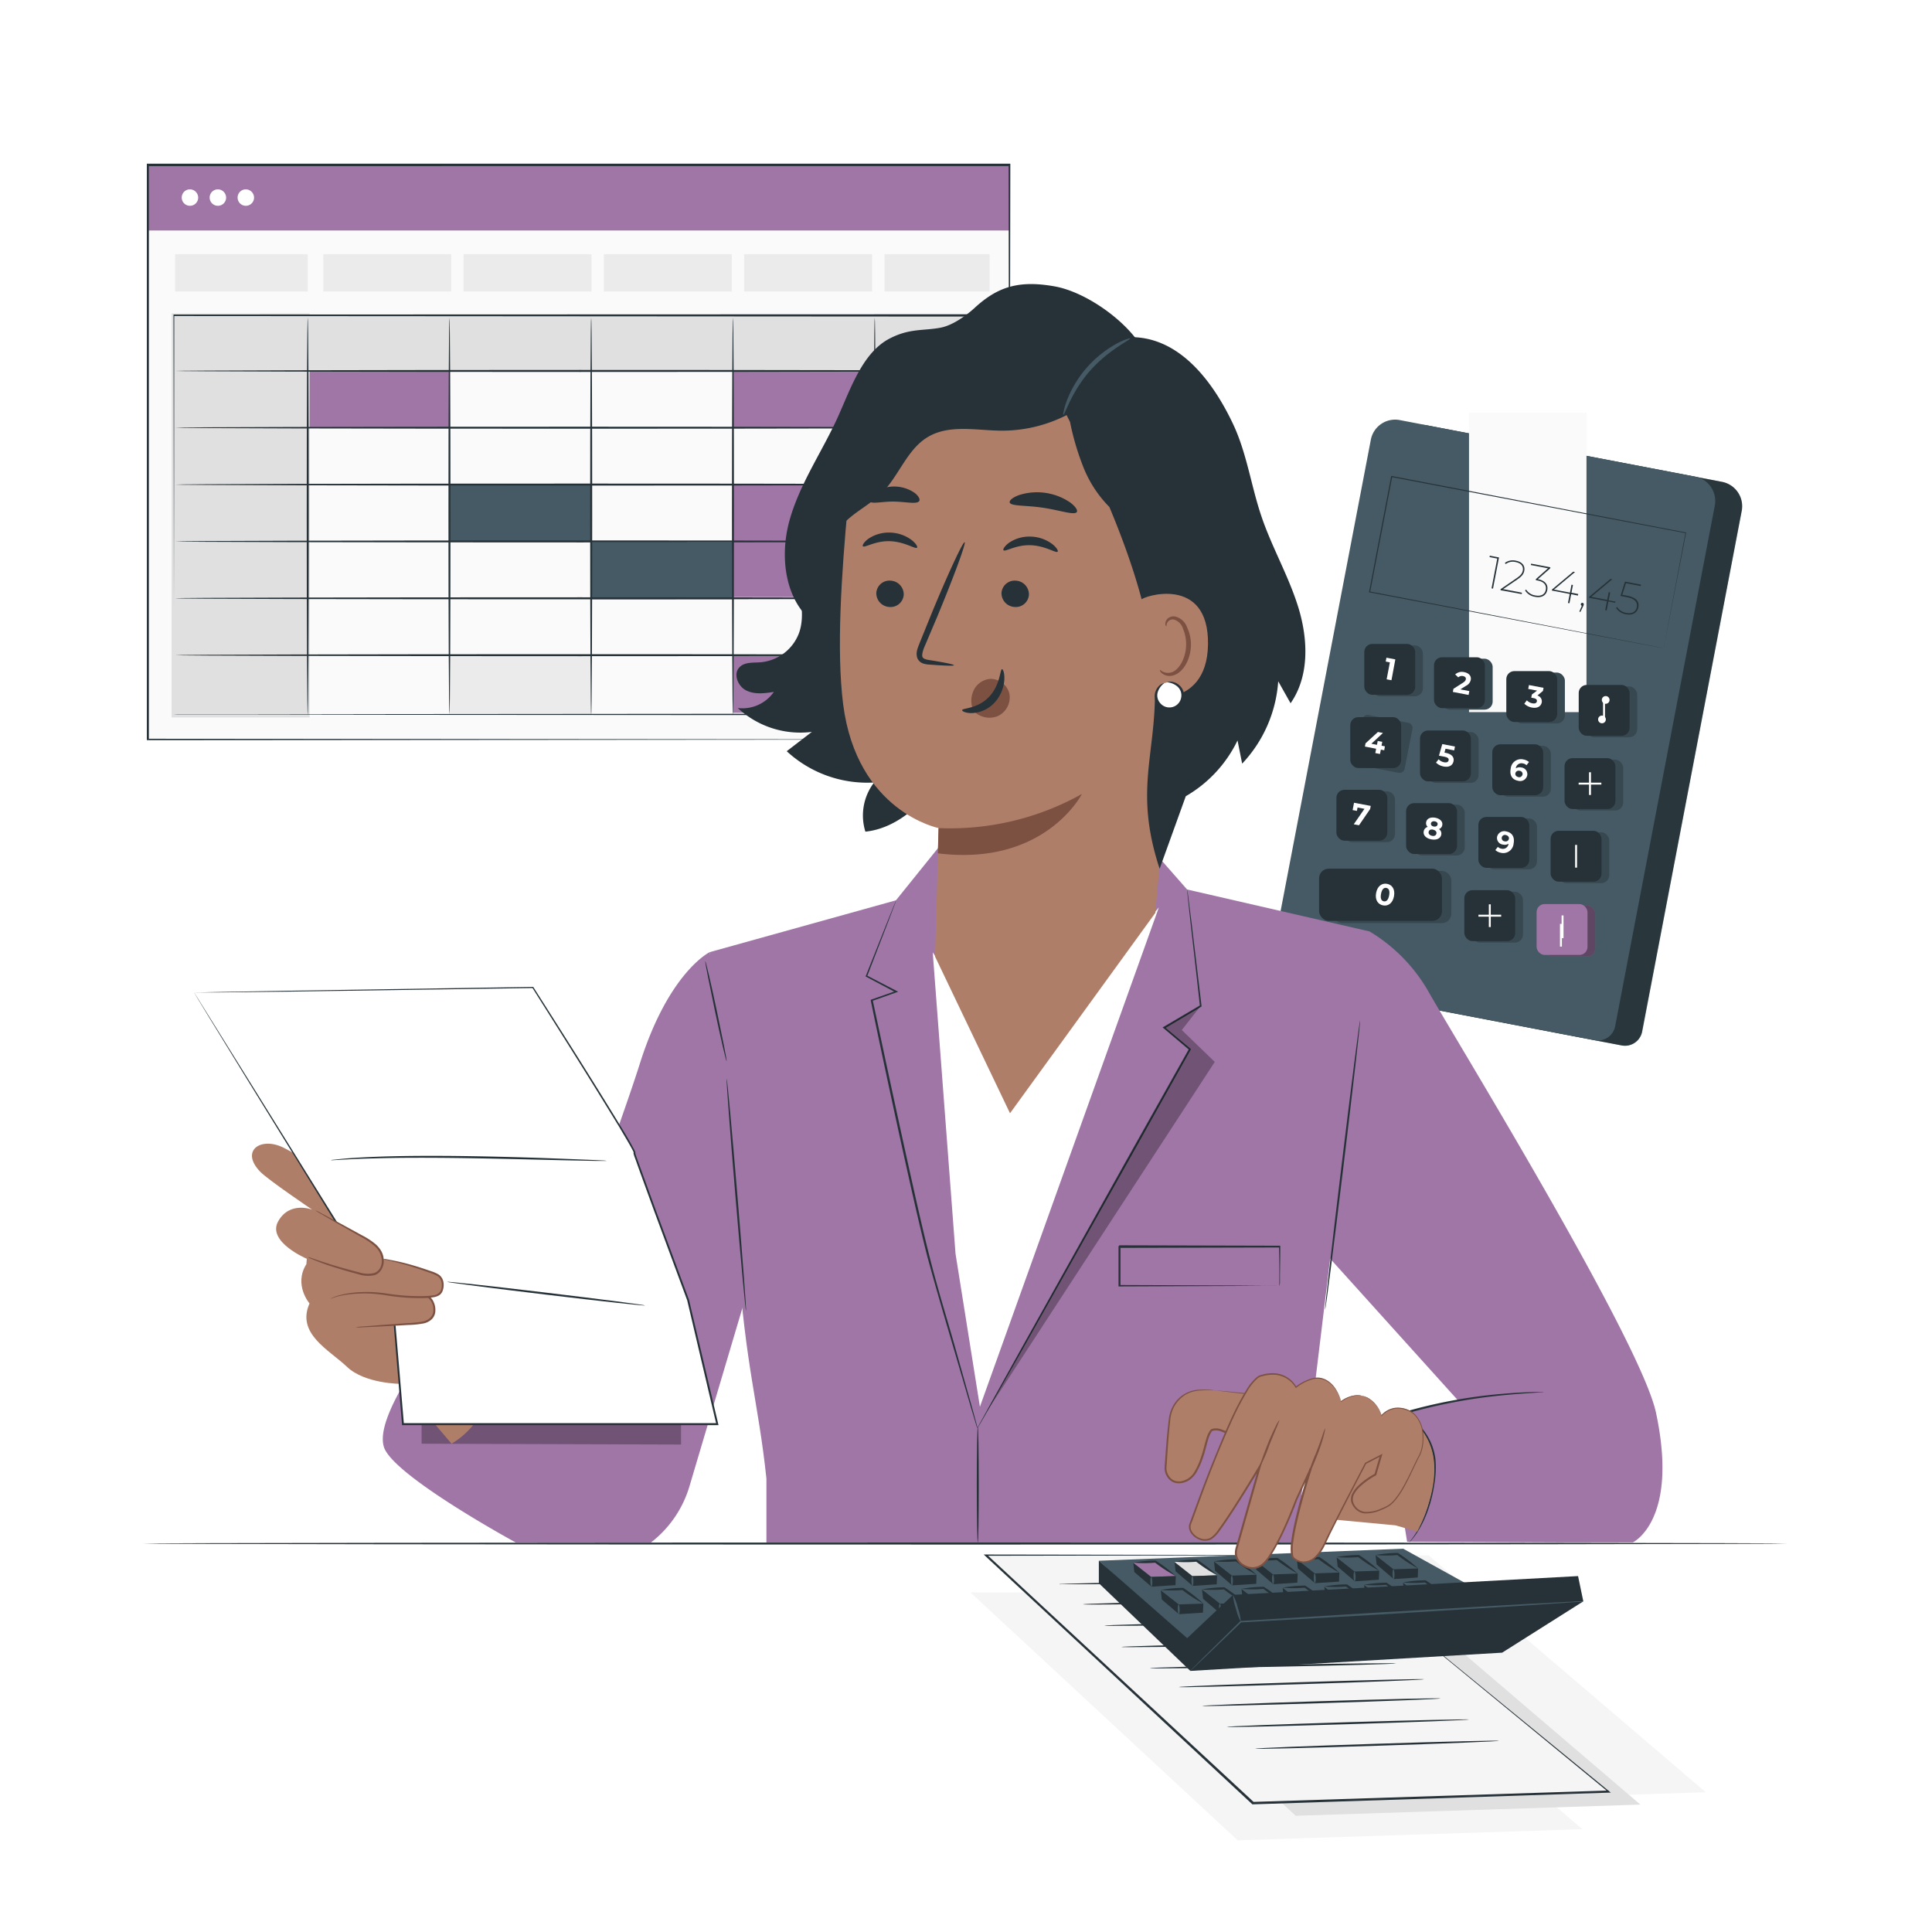 <svg class="animated" id="freepik_stories-accountant" xmlns="http://www.w3.org/2000/svg" viewBox="0 0 500 500" version="1.1" xmlns:xlink="http://www.w3.org/1999/xlink" xmlns:svgjs="http://svgjs.com/svgjs"><style>svg#freepik_stories-accountant:not(.animated) .animable {opacity: 0;}svg#freepik_stories-accountant.animated #freepik--background-complete--inject-2 {animation: 1s 1 forwards cubic-bezier(.36,-0.01,.5,1.38) fadeIn;animation-delay: -1.3s;opacity: 0}            @keyframes fadeIn {                0% {                    opacity: 0;                }                100% {                    opacity: 1;                }            }        </style><g id="freepik--background-complete--inject-2" class="animable" style="transform-origin: 261.236px 250.816px;"><polygon points="129.01 409.38 127.44 411.06 80.48 467.03 184.6 467.09 213.24 409.68 129.01 409.38" style="fill: rgb(235, 235, 235); transform-origin: 146.86px 438.235px;" id="elukgi6olsin" class="animable"></polygon><polygon points="108.89 411.99 107.32 413.73 55.01 471.6 156.47 471.67 193.12 412.3 108.89 411.99" style="fill: rgb(250, 250, 250); transform-origin: 124.065px 441.83px;" id="elcxrkrn31z2d" class="animable"></polygon><path d="M108.89,412h.38l1.15,0H132l61.11.13h.4l-.21.34L156.69,471.8l-.08.12H142.56L55,471.82h-.5l.33-.37L94,428.26l11-12,2.9-3.16c.66-.72,1-1.07,1-1.07l-1,1.12q-1,1.09-2.85,3.2L94.2,428.44l-39,43.31-.16-.37,87.55,0h13.91l-.22.12c13.36-21.61,25.86-41.85,36.67-59.35l.2.35-61-.33L115,412.08l-4.52-.05-1.16,0Z" style="fill: rgb(224, 224, 224); transform-origin: 124.005px 441.96px;" id="el6sl121xobzh" class="animable"></path><path d="M147.57,461a3.78,3.78,0,0,1-.72,0l-2,0-7.54,0-24.87-.15-24.88-.3L80,460.43l-2-.06a3.42,3.42,0,0,1-.72-.06,3.13,3.13,0,0,1,.72-.05l2,0h7.53l24.88.15,24.87.3,7.54.15,2,.07A3.42,3.42,0,0,1,147.57,461Z" style="fill: rgb(224, 224, 224); transform-origin: 112.425px 460.637px;" id="elzwie0j1pix" class="animable"></path><path d="M150.58,454.74a3.81,3.81,0,0,1-.7.05l-2,0h-7.35l-24.27-.14L92,454.39l-7.35-.15-2-.07a5.47,5.47,0,0,1-.7-.05,2.93,2.93,0,0,1,.7-.05l2,0L92,454l24.27.15,24.27.29,7.36.15,2,.07A3.15,3.15,0,0,1,150.58,454.74Z" style="fill: rgb(224, 224, 224); transform-origin: 116.265px 454.395px;" id="eljw6fidn5j9n" class="animable"></path><path d="M155.11,448.48a3.75,3.75,0,0,1-.69,0l-2,0h-7.22l-23.83-.14-23.82-.29L90.37,448l-2-.06a4.16,4.16,0,0,1-.68-.06,2.83,2.83,0,0,1,.68-.05l2,0,7.22,0,23.83.14,23.82.3,7.22.14,2,.07A3.15,3.15,0,0,1,155.11,448.48Z" style="fill: rgb(224, 224, 224); transform-origin: 121.4px 448.161px;" id="eltppdjl86okb" class="animable"></path><path d="M160.35,442.68a4.36,4.36,0,0,1-.67,0l-1.92,0-7.08,0-23.33-.13L104,442.35l-7.07-.15L95,442.13a5,5,0,0,1-.67-.05A2.69,2.69,0,0,1,95,442l1.93,0,7.07,0,23.34.14,23.34.28,7.07.15,1.92.07A2.94,2.94,0,0,1,160.35,442.68Z" style="fill: rgb(224, 224, 224); transform-origin: 127.34px 442.346px;" id="el4ikk4st13vb" class="animable"></path><path d="M164.22,436.58a2.69,2.69,0,0,1-.67.05l-1.93,0-7.07,0-23.34-.14-23.34-.28-7.07-.15L98.88,436a2.94,2.94,0,0,1-.67-.06,4.36,4.36,0,0,1,.67,0l1.92,0,7.08,0,23.34.13,23.33.29,7.08.15,1.92.06Z" style="fill: rgb(224, 224, 224); transform-origin: 131.215px 436.28px;" id="elrjoj7gbghth" class="animable"></path><path d="M169.93,430.53a4.36,4.36,0,0,1-.67,0l-1.93,0-7.07,0-23.34-.13-23.33-.29-7.08-.15-1.92-.07a5,5,0,0,1-.67-.05,2.69,2.69,0,0,1,.67-.05l1.92,0,7.08,0,23.34.13,23.33.29,7.08.15,1.92.07A2.94,2.94,0,0,1,169.93,430.53Z" style="fill: rgb(224, 224, 224); transform-origin: 136.925px 430.165px;" id="el8o1dhlhbnh" class="animable"></path><path d="M174.12,424.61a3.16,3.16,0,0,1-.67,0l-1.93,0-7.07,0-23.33-.24L117.78,424l-7.07-.18-1.92-.07a3.23,3.23,0,0,1-.67-.07,4.36,4.36,0,0,1,.67,0l1.92,0h7.07l23.34.24,23.34.4,7.07.17,1.92.08A2.94,2.94,0,0,1,174.12,424.61Z" style="fill: rgb(224, 224, 224); transform-origin: 141.12px 424.147px;" id="el93h68c7l4h" class="animable"></path><path d="M180.57,419a2.69,2.69,0,0,1-.67,0L178,419H170.9l-23.34-.24-23.33-.4-7.07-.18-1.93-.07a2.94,2.94,0,0,1-.67-.06,3.5,3.5,0,0,1,.67-.05l1.93,0h7.07l23.34.24,23.33.4,7.08.18,1.92.07A3.92,3.92,0,0,1,180.57,419Z" style="fill: rgb(224, 224, 224); transform-origin: 147.565px 418.51px;" id="el7qic5v5x7ik" class="animable"></path><path d="M79.87,231.39c0-7,4.25-11.53,10.26-11.53s10.2,4.42,10.2,11.53-4.19,11.53-10.2,11.53S79.87,238.44,79.87,231.39Zm14.56,0c0-4.48-1.71-6.63-4.3-6.63s-4.3,2.21-4.3,6.63,1.76,6.63,4.3,6.63S94.43,235.87,94.43,231.39Zm20.28-11.06h7L93.55,262.16h-7Zm-6.78,30.77c0-7,4.25-11.53,10.2-11.53s10.26,4.48,10.26,11.53-4.25,11.54-10.26,11.54S107.93,258.15,107.93,251.1Zm14.5,0c0-4.42-1.71-6.63-4.3-6.63s-4.3,2.15-4.3,6.63,1.77,6.64,4.3,6.64S122.43,255.53,122.43,251.1Z" style="fill: rgb(235, 235, 235); transform-origin: 104.13px 241.25px;" id="eln8kv0lqq3ka" class="animable"></path><path d="M415.63,68.61a45.84,45.84,0,1,1-52.14-38.38A45.79,45.79,0,0,1,415.63,68.61Z" style="fill: rgb(245, 245, 245); transform-origin: 370.32px 75.555px;" id="el2rdjk8zrd5w" class="animable"></path><path d="M404.85,70.24A34.94,34.94,0,1,1,365.11,41,34.91,34.91,0,0,1,404.85,70.24Z" style="fill: rgb(235, 235, 235); transform-origin: 370.316px 75.548px;" id="elou6lghflgcj" class="animable"></path><path d="M404.67,69.16c-.2,0-.58-1.46-1.54-4a36.76,36.76,0,0,0-5.58-10A35.72,35.72,0,0,0,392,49.57a35,35,0,0,0-7.66-4.68,33.33,33.33,0,0,0-4.56-1.66,31.93,31.93,0,0,0-4.95-1,34.84,34.84,0,0,0-5.23-.28,36.35,36.35,0,0,0-5.36.55,38.31,38.31,0,0,0-5.21,1.38A33.89,33.89,0,0,0,354.28,46,32,32,0,0,0,350,48.69a31.47,31.47,0,0,0-3.68,3.16,34.68,34.68,0,0,0-5.5,7.09,35.29,35.29,0,0,0-3.18,7.18A36.89,36.89,0,0,0,336,77.43c0,2.74.19,4.27,0,4.3s-.68-1.44-1-4.24a32.25,32.25,0,0,1,.9-11.89,35.09,35.09,0,0,1,3.06-7.74,35.56,35.56,0,0,1,5.68-7.73,34.39,34.39,0,0,1,3.89-3.48,35.18,35.18,0,0,1,9.72-5.29,38.39,38.39,0,0,1,5.62-1.51,39.31,39.31,0,0,1,5.78-.58,36.14,36.14,0,0,1,5.64.34,34.88,34.88,0,0,1,5.32,1.18,34.08,34.08,0,0,1,4.87,1.86A35,35,0,0,1,399.07,54a32.32,32.32,0,0,1,5.06,10.8C404.8,67.57,404.83,69.13,404.67,69.16Z" style="fill: rgb(224, 224, 224); transform-origin: 369.777px 60.497px;" id="elge7jp07ty8q" class="animable"></path><path d="M377.32,95.46l1,6-5.36.89-1-5.84c-5.36.55-10.72-.26-14.05-2.08l1.86-7a22,22,0,0,0,11,2.09l-1.48-8.95c-6.19-.47-13.16-1.35-14.43-9-.94-5.69,2.38-11.25,10.69-13.61l-1-6,5.36-.89,1,5.84a24.6,24.6,0,0,1,11.42,1.47l-1.59,7A22.3,22.3,0,0,0,372.11,64l1.51,9.11c6.18.41,13,1.31,14.3,8.87C388.84,87.55,385.56,93.05,377.32,95.46ZM368,72.66l-1.27-7.61c-2.73,1.11-3.6,2.85-3.3,4.62S365.55,72.3,368,72.66Zm11.35,11.39c-.31-1.88-2-2.64-4.47-3.06l1.23,7.39C378.73,87.35,379.68,85.76,379.39,84.05Z" style="fill: rgb(224, 224, 224); transform-origin: 371.388px 76.71px;" id="elehwdswgl619" class="animable"></path><path d="M467,336.14a36.71,36.71,0,1,1-22-46.95A36.65,36.65,0,0,1,467,336.14Z" style="fill: rgb(245, 245, 245); transform-origin: 432.473px 323.693px;" id="elkma2wut45qk" class="animable"></path><path d="M458.82,333.16a28,28,0,1,1-16.76-35.78A27.94,27.94,0,0,1,458.82,333.16Z" style="fill: rgb(235, 235, 235); transform-origin: 432.48px 323.687px;" id="elxkqza8zmhld" class="animable"></path><path d="M459.11,332.33c-.16-.05.15-1.25.46-3.41a29.7,29.7,0,0,0-.11-9.16,28.88,28.88,0,0,0-1.74-6,27.87,27.87,0,0,0-3.6-6.22,26.89,26.89,0,0,0-5.66-5.53,27.26,27.26,0,0,0-3.57-2.19,28.56,28.56,0,0,0-4-1.67,29.16,29.16,0,0,0-4.2-1,27,27,0,0,0-4.18-.35,25.63,25.63,0,0,0-4,.28,24.27,24.27,0,0,0-3.79.82,27.82,27.82,0,0,0-6.59,2.88,28.4,28.4,0,0,0-5,3.83,29.55,29.55,0,0,0-5.51,7.32c-1,1.93-1.5,3.07-1.66,3s.07-1.27.9-3.37a26,26,0,0,1,5.19-8,28.57,28.57,0,0,1,5.12-4.28,29,29,0,0,1,6.95-3.26,26.4,26.4,0,0,1,4.06-.95,27.07,27.07,0,0,1,4.35-.35A27.56,27.56,0,0,1,437,295a28.92,28.92,0,0,1,8.82,2.89,29.22,29.22,0,0,1,3.84,2.4,28.59,28.59,0,0,1,6,6A28,28,0,0,1,461,319.54a25.92,25.92,0,0,1-.57,9.54C459.81,331.26,459.23,332.37,459.11,332.33Z" style="fill: rgb(224, 224, 224); transform-origin: 433.559px 313.523px;" id="elckaskgotnkf" class="animable"></path><path d="M429.81,340.37l-1.6,4.6-4.11-1.43,1.56-4.48c-4-1.66-7.45-4.28-9.1-6.84l4-4.23a17.64,17.64,0,0,0,7,5.69l2.38-6.86c-4.18-2.7-8.75-6-6.71-11.86,1.51-4.36,6-7,12.73-5.49l1.58-4.56,4.11,1.43-1.56,4.48a19.63,19.63,0,0,1,7.48,5.4l-3.81,4.34a17.89,17.89,0,0,0-5.55-4.32l-2.42,7c4.19,2.65,8.67,5.91,6.66,11.71C440.94,339.21,436.53,341.83,429.81,340.37ZM432,320.78l2-5.84c-2.35-.26-3.63.63-4.1,2S430.39,319.57,432,320.78Zm3.64,12.35c.49-1.44-.43-2.63-2-3.86l-2,5.67C433.9,335.2,435.18,334.45,435.64,333.13Z" style="fill: rgb(224, 224, 224); transform-origin: 432.065px 324.94px;" id="el500wgoly97" class="animable"></path><rect x="64.52" y="53.33" width="227.32" height="148.13" style="fill: rgb(245, 245, 245); transform-origin: 178.18px 127.395px;" id="eljk7q5qko72" class="animable"></rect><rect x="53.28" y="45.32" width="227.32" height="147.81" style="fill: rgb(235, 235, 235); transform-origin: 166.94px 119.225px;" id="ela46ipydayyl" class="animable"></rect></g><g id="freepik--Desk--inject-2" class="animable" style="transform-origin: 249.74px 399.465px;"><path d="M462.48,399.47c0,.14-95.26.26-212.75.26S37,399.61,37,399.47s95.24-.27,212.77-.27S462.48,399.32,462.48,399.47Z" style="fill: rgb(38, 50, 56); transform-origin: 249.74px 399.465px;" id="ell7576htwg8c" class="animable"></path></g><g id="freepik--Sheet--inject-2" class="animable" style="transform-origin: 346.29px 439.26px;"><polygon points="441.45 463.83 352.24 466.72 283.07 402.54 369.75 402.54 441.45 463.83" style="fill: rgb(245, 245, 245); transform-origin: 362.26px 434.63px;" id="elsvq6f5b6v1g" class="animable"></polygon><polygon points="409.52 473.39 320.31 476.28 251.13 412.1 337.81 412.1 409.52 473.39" style="fill: rgb(245, 245, 245); transform-origin: 330.325px 444.19px;" id="eld50c0l53bdg" class="animable"></polygon><polygon points="424.53 467.03 335.32 469.92 266.14 405.73 352.83 405.73 424.53 467.03" style="fill: rgb(224, 224, 224); transform-origin: 345.335px 437.825px;" id="el2dony61flna" class="animable"></polygon><polygon points="341.78 402.54 255.1 402.54 324.27 466.72 416.33 463.74 341.78 402.54" style="fill: rgb(245, 245, 245); transform-origin: 335.715px 434.63px;" id="el1n2rt4xho6k" class="animable"></polygon><path d="M341.78,402.54l.35.26,1,.83,4,3.26,15.22,12.4,54.08,44.27.47.38-.61,0-88.29,2.9-3.77.12h-.11l-.08-.07L255,402.7l-.41-.39h.56l62.94.1,17.55.06,4.62,0c1,0,1.57,0,1.57,0l-1.6,0-4.63,0-17.57.06-62.88.1.15-.39,69.2,64.16-.19-.07,3.77-.12,88.3-2.83-.14.4-53.91-44.37c-6.51-5.39-11.64-9.62-15.15-12.52l-4-3.32-1-.86Z" style="fill: rgb(38, 50, 56); transform-origin: 335.745px 434.6px;" id="elre8e6aqys9j" class="animable"></path><path d="M372.86,439.55c0,.15-13.82.7-30.88,1.23s-30.89.85-30.9.71,13.82-.7,30.88-1.23S372.86,439.41,372.86,439.55Z" style="fill: rgb(38, 50, 56); transform-origin: 341.97px 440.52px;" id="el2v720mako0d" class="animable"></path><path d="M380.23,445c0,.14-14,.69-31.37,1.22s-31.38.85-31.39.7,14-.69,31.38-1.22S380.23,444.89,380.23,445Z" style="fill: rgb(38, 50, 56); transform-origin: 348.85px 445.967px;" id="ellcrcd9ypasm" class="animable"></path><path d="M388,450.52c0,.14-14.14.72-31.59,1.28s-31.6.91-31.61.76,14.14-.71,31.59-1.28S388,450.38,388,450.52Z" style="fill: rgb(38, 50, 56); transform-origin: 356.4px 451.541px;" id="elst5pi7zi41" class="animable"></path><path d="M368.6,434.59c0,.15-14.23.72-31.78,1.27s-31.8.9-31.8.75,14.22-.71,31.78-1.27S368.59,434.45,368.6,434.59Z" style="fill: rgb(38, 50, 56); transform-origin: 336.81px 435.601px;" id="el09fy2nxd25o" class="animable"></path><path d="M339.2,414.07c0,.14-13.2.51-29.49.83s-29.49.45-29.5.3,13.2-.51,29.49-.82S339.2,413.93,339.2,414.07Z" style="fill: rgb(38, 50, 56); transform-origin: 309.705px 414.639px;" id="el969e27cs9z" class="animable"></path><path d="M346.57,419.55c0,.14-13.6.52-30.39.84s-30.4.47-30.41.32,13.61-.52,30.4-.84S346.57,419.4,346.57,419.55Z" style="fill: rgb(38, 50, 56); transform-origin: 316.17px 420.13px;" id="elr5ovf4hcp" class="animable"></path><path d="M353.94,425c0,.15-14.27.54-31.89.88s-31.9.49-31.9.35,14.27-.54,31.89-.87S353.94,424.88,353.94,425Z" style="fill: rgb(38, 50, 56); transform-origin: 322.045px 425.621px;" id="el3pzeyv46l52" class="animable"></path><path d="M361.32,430.5c0,.14-14.28.53-31.89.87s-31.91.5-31.91.35,14.28-.53,31.9-.87S361.31,430.36,361.32,430.5Z" style="fill: rgb(38, 50, 56); transform-origin: 329.42px 431.112px;" id="el8lw8d26ksf3" class="animable"></path><path d="M334.94,409.11a2.6,2.6,0,0,1-.62.06l-1.77.08-6.52.17-21.51.39L283,410l-6.52,0-1.77,0a2.69,2.69,0,0,1-.62,0,2.5,2.5,0,0,1,.62-.06l1.77-.08,6.52-.17,21.51-.39,21.5-.24h6.52l1.78,0A2.78,2.78,0,0,1,334.94,409.11Z" style="fill: rgb(38, 50, 56); transform-origin: 304.515px 409.538px;" id="elr94uqdn4jk" class="animable"></path></g><g id="freepik--calculator-2--inject-2" class="animable" style="transform-origin: 347.07px 416.615px;"><polygon points="307.13 424.75 284.38 403.92 363.14 400.8 386.28 413.61 307.13 424.75" style="fill: rgb(69, 90, 100); transform-origin: 335.33px 412.775px;" id="elvib59wo9v6g" class="animable"></polygon><polygon points="293.56 406.84 297.99 410.63 297.97 407.93 293.29 404.43 293.56 406.84" style="fill: rgb(38, 50, 56); transform-origin: 295.64px 407.53px;" id="elywhj7o4zkw" class="animable"></polygon><polygon points="297.92 408.1 304.3 407.88 299.17 404.16 293.29 404.43 297.92 408.1" style="fill: rgb(159, 118, 166); transform-origin: 298.795px 406.13px;" id="ela3a4ak2ym5r" class="animable"></polygon><polygon points="297.92 408.1 297.99 410.63 304.21 410.23 304.3 407.88 297.92 408.1" style="fill: rgb(38, 50, 56); transform-origin: 301.11px 409.255px;" id="el90s3c9c0d" class="animable"></polygon><path d="M304.3,407.88a36.17,36.17,0,0,1-5.14-3.3l-.3-.22.16.05a32.51,32.51,0,0,1-5.73,0,33.29,33.29,0,0,1,5.71-.54h.09l.07.05.31.21A37.71,37.71,0,0,1,304.3,407.88Z" style="fill: rgb(38, 50, 56); transform-origin: 298.795px 405.875px;" id="elcawh9kctitg" class="animable"></path><path d="M298,410.63c-.14,0-.27-.56-.29-1.25s.09-1.26.23-1.26.27.56.29,1.25S298.11,410.62,298,410.63Z" style="fill: rgb(69, 90, 100); transform-origin: 297.97px 409.375px;" id="el3a4jo2hwhib" class="animable"></path><polygon points="304.24 406.64 308.66 410.43 308.64 407.73 303.96 404.23 304.24 406.64" style="fill: rgb(38, 50, 56); transform-origin: 306.31px 407.33px;" id="el1mxqt50p2zn" class="animable"></polygon><polygon points="308.6 407.9 314.97 407.68 309.84 403.96 303.96 404.23 308.6 407.9" style="fill: rgb(224, 224, 224); transform-origin: 309.465px 405.93px;" id="elsyc4djyoi38" class="animable"></polygon><polygon points="308.6 407.9 308.66 410.43 314.89 410.02 314.97 407.68 308.6 407.9" style="fill: rgb(38, 50, 56); transform-origin: 311.785px 409.055px;" id="elv48sppiry9s" class="animable"></polygon><path d="M315,407.68a35.79,35.79,0,0,1-5.13-3.3l-.31-.22.17,0a32.61,32.61,0,0,1-5.74,0,33.29,33.29,0,0,1,5.71-.54h.09l.07.05.31.21A35.87,35.87,0,0,1,315,407.68Z" style="fill: rgb(38, 50, 56); transform-origin: 309.495px 405.65px;" id="elda97brb2bkv" class="animable"></path><path d="M308.64,410.43c-.15,0-.28-.56-.3-1.25s.09-1.26.23-1.26.28.55.29,1.25S308.78,410.42,308.64,410.43Z" style="fill: rgb(69, 90, 100); transform-origin: 308.599px 409.175px;" id="el5xkl1jxax9s" class="animable"></path><polygon points="314.45 406.5 318.88 410.29 318.86 407.59 314.18 404.09 314.45 406.5" style="fill: rgb(38, 50, 56); transform-origin: 316.53px 407.19px;" id="eldjnvg2xww8" class="animable"></polygon><polygon points="318.81 407.76 325.19 407.55 320.06 403.82 314.18 404.09 318.81 407.76" style="fill: rgb(69, 90, 100); transform-origin: 319.685px 405.79px;" id="eltx01t2lo4l" class="animable"></polygon><polygon points="318.81 407.76 318.88 410.29 325.11 409.89 325.19 407.55 318.81 407.76" style="fill: rgb(38, 50, 56); transform-origin: 322px 408.92px;" id="elia2sz0jd2e8" class="animable"></polygon><path d="M325.19,407.55a36.45,36.45,0,0,1-5.13-3.31l-.31-.21.17.05a33.14,33.14,0,0,1-5.74,0,32.75,32.75,0,0,1,5.71-.53H320l.07.05.31.22A35.71,35.71,0,0,1,325.19,407.55Z" style="fill: rgb(38, 50, 56); transform-origin: 319.685px 405.55px;" id="elfq9u6luxm66" class="animable"></path><path d="M318.86,410.29c-.15,0-.28-.55-.3-1.24s.09-1.26.23-1.27.28.56.29,1.25S319,410.29,318.86,410.29Z" style="fill: rgb(69, 90, 100); transform-origin: 318.819px 409.035px;" id="eluuqqn91pjjm" class="animable"></path><polygon points="325.1 406.2 329.52 409.99 329.5 407.29 324.82 403.79 325.1 406.2" style="fill: rgb(38, 50, 56); transform-origin: 327.17px 406.89px;" id="elw531elxbsmm" class="animable"></polygon><polygon points="329.45 407.46 335.83 407.24 330.7 403.52 324.82 403.79 329.45 407.46" style="fill: rgb(69, 90, 100); transform-origin: 330.325px 405.49px;" id="eltgx8kg3uxu" class="animable"></polygon><polygon points="329.45 407.46 329.52 409.99 335.75 409.58 335.83 407.24 329.45 407.46" style="fill: rgb(38, 50, 56); transform-origin: 332.64px 408.615px;" id="elod8ztis5pab" class="animable"></polygon><path d="M335.83,407.24a35.79,35.79,0,0,1-5.13-3.3l-.31-.22.17,0a32.61,32.61,0,0,1-5.74,0,33.29,33.29,0,0,1,5.71-.54h.09l.07.05.31.21A35.87,35.87,0,0,1,335.83,407.24Z" style="fill: rgb(38, 50, 56); transform-origin: 330.325px 405.21px;" id="elohj04aenlp" class="animable"></path><path d="M329.5,410c-.15,0-.28-.56-.3-1.25s.09-1.26.23-1.26.28.55.29,1.25S329.64,410,329.5,410Z" style="fill: rgb(69, 90, 100); transform-origin: 329.459px 408.745px;" id="el0485s4equt2d" class="animable"></path><polygon points="335.89 405.93 340.31 409.72 340.29 407.02 335.61 403.52 335.89 405.93" style="fill: rgb(38, 50, 56); transform-origin: 337.96px 406.62px;" id="el3ow8zyfgkz" class="animable"></polygon><polygon points="340.25 407.19 346.63 406.98 341.49 403.25 335.61 403.52 340.25 407.19" style="fill: rgb(69, 90, 100); transform-origin: 341.12px 405.22px;" id="el68lrjxly2nc" class="animable"></polygon><polygon points="340.25 407.19 340.31 409.72 346.54 409.32 346.63 406.98 340.25 407.19" style="fill: rgb(38, 50, 56); transform-origin: 343.44px 408.35px;" id="elf5c97nqyn0l" class="animable"></polygon><path d="M346.62,407a35.79,35.79,0,0,1-5.13-3.3l-.3-.21.16,0a32.61,32.61,0,0,1-5.74,0,33.06,33.06,0,0,1,5.71-.53h.09l.08,0,.3.22A36.33,36.33,0,0,1,346.62,407Z" style="fill: rgb(38, 50, 56); transform-origin: 341.115px 404.98px;" id="elz7ty69ibn1s" class="animable"></path><path d="M340.29,409.72c-.14,0-.28-.55-.29-1.25s.08-1.25.22-1.26.28.56.3,1.25S340.43,409.72,340.29,409.72Z" style="fill: rgb(69, 90, 100); transform-origin: 340.261px 408.465px;" id="eld3y6f6u19q6" class="animable"></path><polygon points="346.19 405.45 350.62 409.24 350.6 406.54 345.92 403.04 346.19 405.45" style="fill: rgb(38, 50, 56); transform-origin: 348.27px 406.14px;" id="elfkn62e0bvo4" class="animable"></polygon><polygon points="350.55 406.71 356.93 406.49 351.8 402.77 345.92 403.04 350.55 406.71" style="fill: rgb(69, 90, 100); transform-origin: 351.425px 404.74px;" id="elnogkl53a1rd" class="animable"></polygon><polygon points="350.55 406.71 350.62 409.24 356.85 408.83 356.93 406.49 350.55 406.71" style="fill: rgb(38, 50, 56); transform-origin: 353.74px 407.865px;" id="el69atwtmznnp" class="animable"></polygon><path d="M356.93,406.49a35.79,35.79,0,0,1-5.13-3.3l-.31-.22.16,0a32.51,32.51,0,0,1-5.73,0,33.29,33.29,0,0,1,5.71-.54h.09l.07.05.31.21A37.71,37.71,0,0,1,356.93,406.49Z" style="fill: rgb(38, 50, 56); transform-origin: 351.425px 404.46px;" id="elazcb8ol6gxr" class="animable"></path><path d="M350.59,409.24c-.14,0-.27-.56-.29-1.25s.09-1.26.23-1.26.27.55.29,1.25S350.74,409.23,350.59,409.24Z" style="fill: rgb(69, 90, 100); transform-origin: 350.56px 407.985px;" id="elimugrw536zq" class="animable"></path><polygon points="356.27 404.87 360.69 408.66 360.67 405.95 355.99 402.46 356.27 404.87" style="fill: rgb(38, 50, 56); transform-origin: 358.34px 405.56px;" id="elge6l1a26f3d" class="animable"></polygon><polygon points="360.63 406.13 367 405.91 361.87 402.19 355.99 402.46 360.63 406.13" style="fill: rgb(69, 90, 100); transform-origin: 361.495px 404.16px;" id="elt43s3e1jmoe" class="animable"></polygon><polygon points="360.63 406.13 360.69 408.66 366.92 408.25 367 405.91 360.63 406.13" style="fill: rgb(38, 50, 56); transform-origin: 363.815px 407.285px;" id="elxyzj4rxij8q" class="animable"></polygon><path d="M367,405.91a34.93,34.93,0,0,1-5.14-3.3l-.3-.22.16.05a32.61,32.61,0,0,1-5.74,0,33.61,33.61,0,0,1,5.71-.54h.09l.08.05.3.21A36.24,36.24,0,0,1,367,405.91Z" style="fill: rgb(38, 50, 56); transform-origin: 361.49px 403.905px;" id="ely7szxbwctdb" class="animable"></path><path d="M360.67,408.66c-.14,0-.28-.56-.29-1.25s.08-1.26.22-1.26.28.55.3,1.25S360.81,408.65,360.67,408.66Z" style="fill: rgb(69, 90, 100); transform-origin: 360.641px 407.405px;" id="elb5yq0ulx5e" class="animable"></path><polygon points="300.68 413.96 305.11 417.75 305.09 415.05 300.41 411.55 300.68 413.96" style="fill: rgb(38, 50, 56); transform-origin: 302.76px 414.65px;" id="el9qah83jduhh" class="animable"></polygon><polygon points="305.04 415.22 311.42 415 306.29 411.28 300.41 411.55 305.04 415.22" style="fill: rgb(69, 90, 100); transform-origin: 305.915px 413.25px;" id="elzdll8uigmp" class="animable"></polygon><polygon points="305.04 415.22 305.11 417.75 311.33 417.35 311.42 415 305.04 415.22" style="fill: rgb(38, 50, 56); transform-origin: 308.23px 416.375px;" id="elbbxm2oe0xw8" class="animable"></polygon><path d="M311.42,415a36.17,36.17,0,0,1-5.14-3.3l-.3-.22.16,0a32.51,32.51,0,0,1-5.73,0,33.29,33.29,0,0,1,5.71-.54h.09l.07.05.31.21A37.71,37.71,0,0,1,311.42,415Z" style="fill: rgb(38, 50, 56); transform-origin: 305.915px 412.97px;" id="elei9ydw6w37" class="animable"></path><path d="M305.08,417.75c-.14,0-.27-.56-.29-1.25s.09-1.26.23-1.26.27.55.29,1.25S305.23,417.74,305.08,417.75Z" style="fill: rgb(69, 90, 100); transform-origin: 305.05px 416.495px;" id="el8bea8vnw1o7" class="animable"></path><polygon points="311.36 413.76 315.78 417.55 315.76 414.85 311.08 411.35 311.36 413.76" style="fill: rgb(38, 50, 56); transform-origin: 313.43px 414.45px;" id="elr5yvuitblbb" class="animable"></polygon><polygon points="315.71 415.02 322.09 414.8 316.96 411.08 311.08 411.35 315.71 415.02" style="fill: rgb(69, 90, 100); transform-origin: 316.585px 413.05px;" id="ell6bpli83kvh" class="animable"></polygon><polygon points="315.71 415.02 315.78 417.55 322.01 417.14 322.09 414.8 315.71 415.02" style="fill: rgb(38, 50, 56); transform-origin: 318.9px 416.175px;" id="el8u1zlc6r1fd" class="animable"></polygon><path d="M322.09,414.8a35.79,35.79,0,0,1-5.13-3.3l-.31-.22.17.05a32.61,32.61,0,0,1-5.74,0,33.29,33.29,0,0,1,5.71-.54h.09l.07.05.31.21A34.94,34.94,0,0,1,322.09,414.8Z" style="fill: rgb(38, 50, 56); transform-origin: 316.585px 412.795px;" id="elhtaid1v7ltc" class="animable"></path><path d="M315.76,417.55c-.15,0-.28-.56-.3-1.25s.09-1.26.23-1.26.28.55.29,1.25S315.9,417.54,315.76,417.55Z" style="fill: rgb(69, 90, 100); transform-origin: 315.719px 416.295px;" id="el8586pp3a2zr" class="animable"></path><polygon points="321.57 413.62 326 417.41 325.98 414.71 321.3 411.21 321.57 413.62" style="fill: rgb(38, 50, 56); transform-origin: 323.65px 414.31px;" id="el0cxwddplcdyl" class="animable"></polygon><polygon points="325.93 414.88 332.31 414.67 327.18 410.94 321.3 411.21 325.93 414.88" style="fill: rgb(69, 90, 100); transform-origin: 326.805px 412.91px;" id="elixa2ztc9zo" class="animable"></polygon><polygon points="325.93 414.88 326 417.41 332.23 417.01 332.31 414.67 325.93 414.88" style="fill: rgb(38, 50, 56); transform-origin: 329.12px 416.04px;" id="elk41fyie10sk" class="animable"></polygon><path d="M332.31,414.67a37.58,37.58,0,0,1-5.13-3.31l-.31-.21.17.05a33.14,33.14,0,0,1-5.74,0,32.75,32.75,0,0,1,5.71-.53h.09l.07.05.31.22A35.71,35.71,0,0,1,332.31,414.67Z" style="fill: rgb(38, 50, 56); transform-origin: 326.805px 412.67px;" id="els90ejmqcedl" class="animable"></path><path d="M326,417.41c-.15,0-.28-.55-.3-1.24s.09-1.26.23-1.27.28.56.29,1.25S326.12,417.41,326,417.41Z" style="fill: rgb(69, 90, 100); transform-origin: 325.959px 416.155px;" id="elqu8s6ij07fi" class="animable"></path><polygon points="332.21 413.32 336.64 417.11 336.62 414.4 331.94 410.91 332.21 413.32" style="fill: rgb(38, 50, 56); transform-origin: 334.29px 414.01px;" id="elouu1rdwfam" class="animable"></polygon><polygon points="336.57 414.58 342.95 414.36 337.82 410.64 331.94 410.91 336.57 414.58" style="fill: rgb(69, 90, 100); transform-origin: 337.445px 412.61px;" id="el5wo7p4cy65t" class="animable"></polygon><polygon points="336.57 414.58 336.64 417.11 342.87 416.7 342.95 414.36 336.57 414.58" style="fill: rgb(38, 50, 56); transform-origin: 339.76px 415.735px;" id="elfyo4zutsee" class="animable"></polygon><path d="M343,414.36a35.79,35.79,0,0,1-5.13-3.3l-.31-.22.17.05a32.61,32.61,0,0,1-5.74,0,33.29,33.29,0,0,1,5.71-.54h.09l.07.05.31.21A36.68,36.68,0,0,1,343,414.36Z" style="fill: rgb(38, 50, 56); transform-origin: 337.495px 412.355px;" id="el2dt7owvomvy" class="animable"></path><path d="M336.62,417.11c-.15,0-.28-.56-.3-1.25s.09-1.26.23-1.26.28.55.29,1.25S336.76,417.1,336.62,417.11Z" style="fill: rgb(69, 90, 100); transform-origin: 336.579px 415.855px;" id="el4vag2v6sibm" class="animable"></path><polygon points="343.01 413.05 347.43 416.84 347.41 414.14 342.73 410.64 343.01 413.05" style="fill: rgb(38, 50, 56); transform-origin: 345.08px 413.74px;" id="elm67ni9os09s" class="animable"></polygon><polygon points="347.37 414.31 353.75 414.1 348.61 410.37 342.73 410.64 347.37 414.31" style="fill: rgb(69, 90, 100); transform-origin: 348.24px 412.34px;" id="elmo3fj77547" class="animable"></polygon><polygon points="347.37 414.31 347.43 416.84 353.66 416.44 353.75 414.1 347.37 414.31" style="fill: rgb(38, 50, 56); transform-origin: 350.56px 415.47px;" id="eljtvx1p0xr7" class="animable"></polygon><path d="M353.74,414.09a35.79,35.79,0,0,1-5.13-3.3l-.3-.21.16,0a32.61,32.61,0,0,1-5.74,0,33.61,33.61,0,0,1,5.71-.54h.09l.08,0,.3.22A36.33,36.33,0,0,1,353.74,414.09Z" style="fill: rgb(38, 50, 56); transform-origin: 348.235px 412.065px;" id="eli4viv0z1sjo" class="animable"></path><path d="M347.41,416.84c-.14,0-.28-.55-.29-1.25s.08-1.25.22-1.26.28.56.3,1.25S347.55,416.84,347.41,416.84Z" style="fill: rgb(69, 90, 100); transform-origin: 347.381px 415.585px;" id="elj1jd6ffts3" class="animable"></path><polygon points="353.31 412.57 357.74 416.36 357.72 413.65 353.04 410.16 353.31 412.57" style="fill: rgb(38, 50, 56); transform-origin: 355.39px 413.26px;" id="el5anrpxgvtsj" class="animable"></polygon><polygon points="357.67 413.83 364.05 413.61 358.92 409.89 353.04 410.16 357.67 413.83" style="fill: rgb(69, 90, 100); transform-origin: 358.545px 411.86px;" id="el5e8embtrk3v" class="animable"></polygon><polygon points="357.67 413.83 357.74 416.36 363.96 415.95 364.05 413.61 357.67 413.83" style="fill: rgb(38, 50, 56); transform-origin: 360.86px 414.985px;" id="elbxrbuxhl1a" class="animable"></polygon><path d="M364.05,413.61a36.17,36.17,0,0,1-5.14-3.3l-.3-.22.16.05a32.51,32.51,0,0,1-5.73,0,33.29,33.29,0,0,1,5.71-.54h.09l.07.05.31.21A36.68,36.68,0,0,1,364.05,413.61Z" style="fill: rgb(38, 50, 56); transform-origin: 358.545px 411.605px;" id="el14cqvm9y6sj" class="animable"></path><path d="M357.71,416.36c-.14,0-.27-.56-.29-1.25s.09-1.26.23-1.26.27.55.29,1.25S357.86,416.35,357.71,416.36Z" style="fill: rgb(69, 90, 100); transform-origin: 357.68px 415.105px;" id="el755q68flg1o" class="animable"></path><polygon points="363.39 411.99 367.81 415.78 367.79 413.07 363.11 409.58 363.39 411.99" style="fill: rgb(38, 50, 56); transform-origin: 365.46px 412.68px;" id="elipwymahr05c" class="animable"></polygon><polygon points="367.75 413.25 374.13 413.03 368.99 409.31 363.11 409.58 367.75 413.25" style="fill: rgb(69, 90, 100); transform-origin: 368.62px 411.28px;" id="el2uv1hftidbw" class="animable"></polygon><polygon points="367.75 413.25 367.81 415.78 374.04 415.37 374.13 413.03 367.75 413.25" style="fill: rgb(38, 50, 56); transform-origin: 370.94px 414.405px;" id="elffemg82ekya" class="animable"></polygon><path d="M374.12,413a35.79,35.79,0,0,1-5.13-3.3l-.3-.22.16.05a32.61,32.61,0,0,1-5.74,0,32.42,32.42,0,0,1,5.71-.54h.09l.08,0,.3.21A34.94,34.94,0,0,1,374.12,413Z" style="fill: rgb(38, 50, 56); transform-origin: 368.615px 410.995px;" id="el34c6amp3x4i" class="animable"></path><path d="M367.79,415.78c-.14,0-.28-.56-.29-1.25s.08-1.26.22-1.26.28.55.3,1.25S367.93,415.77,367.79,415.78Z" style="fill: rgb(69, 90, 100); transform-origin: 367.761px 414.525px;" id="ell2k8744t86" class="animable"></path><polygon points="408.4 407.89 319.1 412.75 307.24 423.96 284.38 403.92 284.38 409.74 308.06 432.43 321.13 419.72 409.76 414.43 408.4 407.89" style="fill: rgb(38, 50, 56); transform-origin: 347.07px 418.175px;" id="eli1u3oq8d0i" class="animable"></polygon><polygon points="308.06 432.43 388.75 427.71 409.76 414.43 318.99 417.99 308.06 432.43" style="fill: rgb(38, 50, 56); transform-origin: 358.91px 423.43px;" id="el0ykrk1xosu7" class="animable"></polygon><path d="M409.76,414.43a.84.84,0,0,1-.27.05l-.81.07-3.11.23-11.44.77-37.77,2.33-35.22,2,.12-.05-9.61,9.23c-1.13,1.06-2,1.9-2.64,2.5l-.7.63a1.33,1.33,0,0,1-.25.21s.06-.09.21-.25l.66-.68,2.57-2.57,9.49-9.35.05-.05h.07l35.22-2.16,37.77-2.18,11.46-.6,3.11-.13.81,0Z" style="fill: rgb(69, 90, 100); transform-origin: 358.91px 423.415px;" id="elhfsb7dhj1uf" class="animable"></path><path d="M321.13,419.72a12.73,12.73,0,0,1-1.27-3.41,13.45,13.45,0,0,1-.77-3.56,12.73,12.73,0,0,1,1.27,3.41A13.45,13.45,0,0,1,321.13,419.72Z" style="fill: rgb(69, 90, 100); transform-origin: 320.11px 416.235px;" id="el546qrn5sky2" class="animable"></path></g><g id="freepik--calculator-1--inject-2" class="animable" style="transform-origin: 389.887px 189.624px;"><path d="M419.69,270.56l-80.15-15.34a4.52,4.52,0,0,1-3.59-5.29l25.79-134.75a6.43,6.43,0,0,1,7.51-5.1l76.42,14.63a6.42,6.42,0,0,1,5.1,7.51L425,267A4.52,4.52,0,0,1,419.69,270.56Z" style="fill: rgb(69, 90, 100); transform-origin: 393.377px 190.307px;" id="eloffm32j1qwq" class="animable"></path><g id="elir1u5fr7xr8"><g style="opacity: 0.4; transform-origin: 393.316px 190.284px;" class="animable"><path d="M419.63,270.54,339.48,255.2a4.52,4.52,0,0,1-3.59-5.29l25.79-134.75a6.42,6.42,0,0,1,7.51-5.1l76.42,14.63a6.43,6.43,0,0,1,5.1,7.51L424.92,267A4.52,4.52,0,0,1,419.63,270.54Z" id="ellwcdhfynztl" class="animable" style="transform-origin: 393.316px 190.284px;"></path></g></g><path d="M412.71,269.2l-80.15-15.35a4.51,4.51,0,0,1-3.59-5.28l25.8-134.76a6.4,6.4,0,0,1,7.51-5.09l76.42,14.62a6.42,6.42,0,0,1,5.09,7.52L418,265.61A4.53,4.53,0,0,1,412.71,269.2Z" style="fill: rgb(69, 90, 100); transform-origin: 386.398px 188.941px;" id="elp0bwkq9uq6" class="animable"></path><g id="elbb3ajw1kqjw"><rect x="345.02" y="225.39" width="30.57" height="13.51" rx="2.42" style="fill: rgb(69, 90, 100); transform-origin: 360.305px 232.145px; transform: rotate(10.84deg);" class="animable"></rect></g><g id="el105cmb20c0bf"><g style="opacity: 0.2; transform-origin: 360.305px 232.145px;" class="animable"><g id="el9yc7lwbdsj7"><rect x="345.02" y="225.39" width="30.57" height="13.51" rx="2.42" class="animable" style="transform-origin: 360.305px 232.145px; transform: rotate(10.84deg);"></rect></g></g></g><g id="elw3bbvw5scm"><rect x="380.18" y="106.8" width="30.4" height="77.5" style="fill: rgb(250, 250, 250); transform-origin: 395.38px 145.55px; transform: rotate(-79.16deg);" class="animable"></rect></g><path d="M430.58,167.76s0-.19.09-.54.16-.87.28-1.54c.26-1.36.63-3.36,1.12-5.94,1-5.15,2.38-12.6,4.13-21.86l.07.11-76.11-14.53h0l.15-.1c-2,10.44-3.93,20.53-5.72,29.85l-.1-.14c22,4.24,41,7.89,54.54,10.5l15.84,3.06,4.24.83,1.1.22.38.08-.37-.06-1.08-.2-4.22-.8-15.83-3-54.64-10.4-.13,0,0-.12c1.78-9.33,3.71-19.42,5.71-29.86l0-.13.13,0h0l76.1,14.61.09,0,0,.09c-1.8,9.27-3.24,16.74-4.24,21.89-.5,2.57-.89,4.56-1.15,5.91l-.31,1.53C430.61,167.59,430.58,167.76,430.58,167.76Z" style="fill: rgb(38, 50, 56); transform-origin: 395.335px 145.475px;" id="elcc9ezbsuakn" class="animable"></path><g id="elw0z1lhesmrm"><rect x="355.08" y="167.03" width="13.17" height="13.17" rx="2.08" style="fill: rgb(69, 90, 100); transform-origin: 361.665px 173.615px; transform: rotate(10.84deg);" class="animable"></rect></g><g id="eljge211t25k"><g style="opacity: 0.2; transform-origin: 361.665px 173.615px;" class="animable"><g id="elt2fsxunczsc"><rect x="355.08" y="167.03" width="13.17" height="13.17" rx="2.08" class="animable" style="transform-origin: 361.665px 173.615px; transform: rotate(10.84deg);"></rect></g></g></g><g id="eloon5c6uqq3m"><rect x="353.08" y="166.65" width="13.17" height="13.17" rx="2.08" style="fill: rgb(38, 50, 56); transform-origin: 359.665px 173.235px; transform: rotate(10.84deg);" class="animable"></rect></g><path d="M361.11,170.65l-1,5.39-1.25-.23.84-4.39-1.08-.21.19-1Z" style="fill: rgb(255, 255, 255); transform-origin: 359.865px 173.125px;" id="elrungqgusxf" class="animable"></path><g id="el8k961uiisn"><rect x="373.12" y="170.48" width="13.17" height="13.17" rx="2.08" style="fill: rgb(69, 90, 100); transform-origin: 379.705px 177.065px; transform: rotate(10.84deg);" class="animable"></rect></g><g id="elcio9agvucdc"><g style="opacity: 0.2; transform-origin: 379.705px 177.065px;" class="animable"><g id="elgn1bn76p11m"><rect x="373.12" y="170.48" width="13.17" height="13.17" rx="2.08" class="animable" style="transform-origin: 379.705px 177.065px; transform: rotate(10.84deg);"></rect></g></g></g><g id="el0dzthq87bwp"><rect x="371.12" y="170.1" width="13.17" height="13.17" rx="2.08" style="fill: rgb(38, 50, 56); transform-origin: 377.705px 176.685px; transform: rotate(10.84deg);" class="animable"></rect></g><path d="M380.26,178.85l-.19,1-4.08-.78.16-.81,2.45-1.56c.57-.37.7-.63.75-.89.09-.42-.16-.73-.73-.84a1.37,1.37,0,0,0-1.22.33l-.8-.76a2.56,2.56,0,0,1,2.34-.59c1.2.23,1.88,1,1.69,2a2.19,2.19,0,0,1-1.22,1.53l-1.47.93Z" style="fill: rgb(255, 255, 255); transform-origin: 378.326px 176.862px;" id="elhhedf17ar2w" class="animable"></path><g id="elhjsci4ho035"><rect x="391.82" y="174.06" width="13.17" height="13.17" rx="2.08" style="fill: rgb(69, 90, 100); transform-origin: 398.405px 180.645px; transform: rotate(10.84deg);" class="animable"></rect></g><g id="elnt32cwgp1m"><g style="opacity: 0.2; transform-origin: 398.405px 180.645px;" class="animable"><g id="elcwnu4cstl8u"><rect x="391.82" y="174.06" width="13.17" height="13.17" rx="2.08" class="animable" style="transform-origin: 398.405px 180.645px; transform: rotate(10.84deg);"></rect></g></g></g><g id="el1h24coil9zxh"><rect x="389.83" y="173.68" width="13.17" height="13.17" rx="2.08" style="fill: rgb(38, 50, 56); transform-origin: 396.415px 180.265px; transform: rotate(10.84deg);" class="animable"></rect></g><path d="M399,181.79c-.18.91-1,1.61-2.57,1.32a3.8,3.8,0,0,1-1.94-1l.66-.87a2.61,2.61,0,0,0,1.45.78c.62.12,1.06-.06,1.14-.5s-.17-.72-.88-.85l-.57-.11.16-.83,1.35-1-2.3-.44.19-1,3.78.72-.16.81L397.87,180A1.56,1.56,0,0,1,399,181.79Z" style="fill: rgb(255, 255, 255); transform-origin: 396.98px 180.233px;" id="elkjkj04pp1fc" class="animable"></path><g id="eln2w46oopset"><rect x="410.53" y="177.64" width="13.17" height="13.17" rx="2.08" style="fill: rgb(69, 90, 100); transform-origin: 417.115px 184.225px; transform: rotate(10.84deg);" class="animable"></rect></g><g id="elpfeo6gl2am9"><g style="opacity: 0.2; transform-origin: 417.115px 184.225px;" class="animable"><g id="ell3ewk8y3w7e"><rect x="410.53" y="177.64" width="13.17" height="13.17" rx="2.08" class="animable" style="transform-origin: 417.115px 184.225px; transform: rotate(10.84deg);"></rect></g></g></g><g id="elfkxulnxn9iw"><rect x="408.57" y="177.26" width="13.17" height="13.17" rx="2.08" style="fill: rgb(38, 50, 56); transform-origin: 415.155px 183.845px; transform: rotate(10.84deg);" class="animable"></rect></g><g id="elu0tsb83llei"><rect x="414.87" y="180.69" width="0.5" height="5.88" style="fill: rgb(255, 255, 255); transform-origin: 415.12px 183.63px; transform: rotate(-79.16deg);" class="animable"></rect></g><path d="M416.54,181.29a1,1,0,1,1-.76-1.12A1,1,0,0,1,416.54,181.29Z" style="fill: rgb(255, 255, 255); transform-origin: 415.551px 181.143px;" id="el6txut1nj35f" class="animable"></path><path d="M415.58,186.33a1,1,0,1,1-.76-1.12A1,1,0,0,1,415.58,186.33Z" style="fill: rgb(255, 255, 255); transform-origin: 414.591px 186.183px;" id="elgfv1nlbyk6d" class="animable"></path><g id="el8uex4q2eep7"><g style="opacity: 0.2; transform-origin: 358.062px 192.53px;" class="animable"><path d="M361.92,200l-10.24-2a1.38,1.38,0,0,1-1.09-1.61l2-10.24a1.37,1.37,0,0,1,1.6-1.09l10.25,2a1.35,1.35,0,0,1,1.09,1.6l-2,10.25A1.38,1.38,0,0,1,361.92,200Z" id="el18q386z9rgr" class="animable" style="transform-origin: 358.062px 192.53px;"></path></g></g><g id="elmueeuax6fai"><rect x="349.45" y="185.6" width="13.17" height="13.17" rx="2.08" style="fill: rgb(38, 50, 56); transform-origin: 356.035px 192.185px; transform: rotate(10.84deg);" class="animable"></rect></g><path d="M358.24,194.17l-.88-.17-.22,1.13-1.21-.23.21-1.13-2.9-.56.16-.84,3.2-2.93,1.31.25-3,2.79,1.45.28.19-1,1.18.22-.19,1,.87.17Z" style="fill: rgb(255, 255, 255); transform-origin: 355.825px 192.285px;" id="elw9siabep3cm" class="animable"></path><g id="eleh8mqjt3nin"><rect x="369.49" y="189.44" width="13.17" height="13.17" rx="2.08" style="fill: rgb(69, 90, 100); transform-origin: 376.075px 196.025px; transform: rotate(10.84deg);" class="animable"></rect></g><g id="el1ku0dr8dbwd"><g style="opacity: 0.2; transform-origin: 376.075px 196.025px;" class="animable"><g id="el8nm6refl7xg"><rect x="369.49" y="189.44" width="13.17" height="13.17" rx="2.08" class="animable" style="transform-origin: 376.075px 196.025px; transform: rotate(10.84deg);"></rect></g></g></g><g id="elvha6c0mucd"><rect x="367.5" y="189.05" width="13.17" height="13.17" rx="2.08" style="fill: rgb(38, 50, 56); transform-origin: 374.085px 195.635px; transform: rotate(10.84deg);" class="animable"></rect></g><path d="M376.17,197c-.19,1-1.05,1.66-2.59,1.36a3.77,3.77,0,0,1-1.94-1l.67-.86a2.65,2.65,0,0,0,1.44.78c.63.12,1.06-.07,1.15-.51s-.15-.75-1.12-.94l-1.38-.26.86-3,3.28.63-.19,1-2.25-.43-.28,1,.44.09C375.86,195.22,376.35,196.06,376.17,197Z" style="fill: rgb(255, 255, 255); transform-origin: 374.09px 195.501px;" id="eljuo0qihqgt" class="animable"></path><g id="eltdyuypacai"><rect x="388.2" y="193.01" width="13.17" height="13.17" rx="2.08" style="fill: rgb(69, 90, 100); transform-origin: 394.785px 199.595px; transform: rotate(10.84deg);" class="animable"></rect></g><g id="el5k87z3q7ri9"><g style="opacity: 0.2; transform-origin: 394.785px 199.595px;" class="animable"><g id="elrueloloyar"><rect x="388.2" y="193.01" width="13.17" height="13.17" rx="2.08" class="animable" style="transform-origin: 394.785px 199.595px; transform: rotate(10.84deg);"></rect></g></g></g><g id="elsbzikplqnp"><rect x="386.2" y="192.63" width="13.17" height="13.17" rx="2.08" style="fill: rgb(38, 50, 56); transform-origin: 392.785px 199.215px; transform: rotate(10.84deg);" class="animable"></rect></g><path d="M395.25,200.66a1.89,1.89,0,0,1-2.39,1.4c-1.48-.28-2.23-1.39-1.89-3.13a2.67,2.67,0,0,1,3.3-2.38,3,3,0,0,1,1.43.66l-.64.83a1.78,1.78,0,0,0-.95-.47,1.47,1.47,0,0,0-1.82,1.28,1.86,1.86,0,0,1,1.42-.23A1.75,1.75,0,0,1,395.25,200.66Zm-1.22-.17a.83.83,0,0,0-.76-1,.86.86,0,0,0-1.09.63c-.09.46.19.86.79,1A.83.83,0,0,0,394,200.49Z" style="fill: rgb(255, 255, 255); transform-origin: 393.294px 199.306px;" id="el0v780ib65ne" class="animable"></path><g id="elmft324a74sf"><rect x="406.9" y="196.59" width="13.17" height="13.17" rx="2.08" style="fill: rgb(69, 90, 100); transform-origin: 413.485px 203.175px; transform: rotate(10.84deg);" class="animable"></rect></g><g id="elptnur0ce9j"><g style="opacity: 0.2; transform-origin: 413.485px 203.175px;" class="animable"><g id="elonny14ce43p"><rect x="406.9" y="196.59" width="13.17" height="13.17" rx="2.08" class="animable" style="transform-origin: 413.485px 203.175px; transform: rotate(10.84deg);"></rect></g></g></g><g id="elr7dhckvc66a"><rect x="404.9" y="196.21" width="13.17" height="13.17" rx="2.08" style="fill: rgb(38, 50, 56); transform-origin: 411.485px 202.795px; transform: rotate(10.84deg);" class="animable"></rect></g><g id="el1f3cynvd3hb"><rect x="408.55" y="202.55" width="5.88" height="0.5" style="fill: rgb(255, 255, 255); transform-origin: 411.49px 202.8px; transform: rotate(-33.3deg);" class="animable"></rect></g><g id="elqs3p5bkd1vp"><rect x="411.24" y="199.86" width="0.5" height="5.88" style="fill: rgb(255, 255, 255); transform-origin: 411.49px 202.8px; transform: rotate(-34.17deg);" class="animable"></rect></g><g id="eloypwvzzee4r"><rect x="347.85" y="204.78" width="13.17" height="13.17" rx="2.08" style="fill: rgb(69, 90, 100); transform-origin: 354.435px 211.365px; transform: rotate(10.84deg);" class="animable"></rect></g><g id="el9gjhn028v9p"><g style="opacity: 0.2; transform-origin: 354.435px 211.365px;" class="animable"><g id="elt853zrlnyvk"><rect x="347.85" y="204.78" width="13.17" height="13.17" rx="2.08" class="animable" style="transform-origin: 354.435px 211.365px; transform: rotate(10.84deg);"></rect></g></g></g><g id="el06lbqwa0e4wn"><rect x="345.86" y="204.4" width="13.17" height="13.17" rx="2.08" style="fill: rgb(38, 50, 56); transform-origin: 352.445px 210.985px; transform: rotate(10.84deg);" class="animable"></rect></g><path d="M354.74,208.57l-.15.81-2.88,4.2-1.36-.26,2.77-4-1.79-.34-.16.88-1.11-.21.36-1.9Z" style="fill: rgb(255, 255, 255); transform-origin: 352.4px 210.665px;" id="elnewa61s8dd9" class="animable"></path><g id="el8l6knt6qmkd"><rect x="365.9" y="208.23" width="13.17" height="13.17" rx="2.08" style="fill: rgb(69, 90, 100); transform-origin: 372.485px 214.815px; transform: rotate(10.84deg);" class="animable"></rect></g><g id="elkj3iro0e8ke"><g style="opacity: 0.2; transform-origin: 372.485px 214.815px;" class="animable"><g id="elxvjuxb0muqp"><rect x="365.9" y="208.23" width="13.17" height="13.17" rx="2.08" class="animable" style="transform-origin: 372.485px 214.815px; transform: rotate(10.84deg);"></rect></g></g></g><g id="eloqpw5g1t9so"><rect x="363.9" y="207.85" width="13.17" height="13.17" rx="2.08" style="fill: rgb(38, 50, 56); transform-origin: 370.485px 214.435px; transform: rotate(10.84deg);" class="animable"></rect></g><path d="M373,216c-.19,1-1.22,1.48-2.59,1.22s-2.15-1.08-1.95-2.09A1.4,1.4,0,0,1,369.5,214a1.26,1.26,0,0,1-.41-1.23c.18-.94,1.14-1.37,2.36-1.14s2,1,1.8,1.94a1.29,1.29,0,0,1-.85,1A1.38,1.38,0,0,1,373,216Zm-1.25-.28c.09-.48-.25-.85-.87-1s-1.06.1-1.15.58.24.85.85,1S371.64,216.22,371.73,215.75Zm-1.41-2.64c-.08.4.19.72.7.82s.9-.09,1-.5-.21-.75-.72-.84S370.4,212.68,370.32,213.11Z" style="fill: rgb(255, 255, 255); transform-origin: 370.855px 214.429px;" id="elcokvssy2hqw" class="animable"></path><g id="el8xtekekvssw"><rect x="384.6" y="211.81" width="13.17" height="13.17" rx="2.08" style="fill: rgb(69, 90, 100); transform-origin: 391.185px 218.395px; transform: rotate(10.84deg);" class="animable"></rect></g><g id="el0mniaiuufil"><g style="opacity: 0.2; transform-origin: 391.185px 218.395px;" class="animable"><g id="elw1m90pdyqan"><rect x="384.6" y="211.81" width="13.17" height="13.17" rx="2.08" class="animable" style="transform-origin: 391.185px 218.395px; transform: rotate(10.84deg);"></rect></g></g></g><g id="elifmh47q8bw"><rect x="382.6" y="211.43" width="13.17" height="13.17" rx="2.08" style="fill: rgb(38, 50, 56); transform-origin: 389.185px 218.015px; transform: rotate(10.84deg);" class="animable"></rect></g><path d="M391.72,218.32a2.68,2.68,0,0,1-3.31,2.38A2.93,2.93,0,0,1,387,220l.64-.83a1.72,1.72,0,0,0,.95.47,1.47,1.47,0,0,0,1.82-1.28,1.88,1.88,0,0,1-1.43.22,1.74,1.74,0,0,1-1.54-2,1.89,1.89,0,0,1,2.39-1.4C391.31,215.47,392.05,216.58,391.72,218.32Zm-1.22-1.21c.09-.46-.19-.86-.78-1a.83.83,0,1,0-.3,1.62A.86.86,0,0,0,390.5,217.11Z" style="fill: rgb(255, 255, 255); transform-origin: 389.399px 217.939px;" id="elcmyg2g43dpg" class="animable"></path><g id="elg2punrvkh36"><rect x="403.3" y="215.39" width="13.17" height="13.17" rx="2.08" style="fill: rgb(69, 90, 100); transform-origin: 409.885px 221.975px; transform: rotate(10.84deg);" class="animable"></rect></g><g id="el8nfamvzwkts"><g style="opacity: 0.2; transform-origin: 409.885px 221.975px;" class="animable"><g id="elio3x76fby1"><rect x="403.3" y="215.39" width="13.17" height="13.17" rx="2.08" class="animable" style="transform-origin: 409.885px 221.975px; transform: rotate(10.84deg);"></rect></g></g></g><g id="elwdhnpdx257s"><rect x="401.3" y="215.01" width="13.17" height="13.17" rx="2.08" style="fill: rgb(38, 50, 56); transform-origin: 407.885px 221.595px; transform: rotate(10.84deg);" class="animable"></rect></g><g id="el1012cf82tqef"><rect x="407.64" y="218.66" width="0.5" height="5.88" style="fill: rgb(255, 255, 255); transform-origin: 407.89px 221.6px; transform: rotate(-79.028deg);" class="animable"></rect></g><g id="elszs05mvd1m"><rect x="380.97" y="230.78" width="13.17" height="13.17" rx="2.08" style="fill: rgb(69, 90, 100); transform-origin: 387.555px 237.365px; transform: rotate(10.84deg);" class="animable"></rect></g><g id="ell0nnareb0b"><g style="opacity: 0.2; transform-origin: 387.555px 237.365px;" class="animable"><g id="elxr423jv9v0f"><rect x="380.97" y="230.78" width="13.17" height="13.17" rx="2.08" class="animable" style="transform-origin: 387.555px 237.365px; transform: rotate(10.84deg);"></rect></g></g></g><g id="elsph3sis358"><rect x="378.97" y="230.39" width="13.17" height="13.17" rx="2.08" style="fill: rgb(38, 50, 56); transform-origin: 385.555px 236.975px; transform: rotate(10.84deg);" class="animable"></rect></g><g id="elesnlnwxfwj"><rect x="399.67" y="234.36" width="13.17" height="13.17" rx="2.08" style="fill: rgb(159, 118, 166); transform-origin: 406.255px 240.945px; transform: rotate(10.84deg);" class="animable"></rect></g><g id="el9bx1suxynbw"><g style="opacity: 0.4; transform-origin: 406.255px 240.945px;" class="animable"><g id="elpxw60hmdpt"><rect x="399.67" y="234.36" width="13.17" height="13.17" rx="2.08" class="animable" style="transform-origin: 406.255px 240.945px; transform: rotate(10.84deg);"></rect></g></g></g><g id="elsf303vmt34"><rect x="397.67" y="233.97" width="13.17" height="13.17" rx="2.08" style="fill: rgb(159, 118, 166); transform-origin: 404.255px 240.555px; transform: rotate(10.84deg);" class="animable"></rect></g><g id="elw8kkrb75e1h"><rect x="404.14" y="236.91" width="0.5" height="5.88" style="fill: rgb(255, 255, 255); transform-origin: 404.39px 239.85px; transform: rotate(-79.17deg);" class="animable"></rect></g><g id="elyy3vdoi0vm"><rect x="403.72" y="239.1" width="0.5" height="5.88" style="fill: rgb(255, 255, 255); transform-origin: 403.97px 242.04px; transform: rotate(-79.17deg);" class="animable"></rect></g><g id="elq5o6zzsyu4b"><rect x="341.38" y="224.81" width="31.8" height="13.51" rx="2.5" style="fill: rgb(38, 50, 56); transform-origin: 357.28px 231.565px; transform: rotate(10.84deg);" class="animable"></rect></g><path d="M356.14,231.08c.34-1.78,1.52-2.6,2.85-2.34s2.11,1.45,1.77,3.23-1.51,2.6-2.84,2.34S355.8,232.86,356.14,231.08Zm3.37.65c.23-1.23-.1-1.82-.72-1.94s-1.15.31-1.38,1.54.1,1.81.71,1.93S359.27,233,359.51,231.73Z" style="fill: rgb(255, 255, 255); transform-origin: 358.45px 231.525px;" id="elfai048l2jjc" class="animable"></path><g id="elcj8xwxk6glb"><rect x="382.62" y="236.73" width="5.88" height="0.5" style="fill: rgb(255, 255, 255); transform-origin: 385.56px 236.98px; transform: rotate(-78.31deg);" class="animable"></rect></g><g id="el2v6u9fzcnsw"><rect x="385.31" y="234.04" width="0.5" height="5.88" style="fill: rgb(255, 255, 255); transform-origin: 385.56px 236.98px; transform: rotate(-79.17deg);" class="animable"></rect></g><path d="M387.94,144.27l-1.55,8.06-.38-.07,1.48-7.7-2-.39.07-.36Z" style="fill: rgb(38, 50, 56); transform-origin: 386.715px 148.07px;" id="elfnb5fkfm6vg" class="animable"></path><path d="M393.88,153.39l-.07.36-5.46-1,0-.28,4.12-2.82c1.18-.8,1.5-1.34,1.63-2,.2-1.07-.41-1.91-1.82-2.18a3,3,0,0,0-2.6.51l-.22-.3a3.45,3.45,0,0,1,2.9-.56c1.54.3,2.37,1.28,2.12,2.58-.14.76-.51,1.38-1.77,2.24L389,152.46Z" style="fill: rgb(38, 50, 56); transform-origin: 391.437px 149.381px;" id="el8al5wlzlh3o" class="animable"></path><path d="M400.43,152.7c-.26,1.34-1.38,2.1-3.15,1.76a3.68,3.68,0,0,1-2.59-1.65l.26-.24a3.39,3.39,0,0,0,2.38,1.53c1.55.3,2.5-.31,2.72-1.47s-.41-2.07-2.12-2.4l-.45-.08,0-.28,3.14-2.79-4.44-.85.06-.36,5,.95-.06.28L398,149.89C399.93,150.26,400.69,151.36,400.43,152.7Z" style="fill: rgb(38, 50, 56); transform-origin: 397.965px 150.205px;" id="elpdonqhf2ddl" class="animable"></path><path d="M408.37,154.13l-1.75-.34-.45,2.33-.38-.07.45-2.33-4.63-.89.05-.27,5.5-4.61.45.09-5.43,4.55,4.13.78.39-2.05.38.08-.39,2,1.75.33Z" style="fill: rgb(38, 50, 56); transform-origin: 405.025px 152.035px;" id="elbvd89l0vll6" class="animable"></path><path d="M409.88,156.47a2.32,2.32,0,0,1-.15.41l-.71,1.47-.3-.06.66-1.52a.39.39,0,0,1-.26-.45.38.38,0,0,1,.45-.3A.39.39,0,0,1,409.88,156.47Z" style="fill: rgb(38, 50, 56); transform-origin: 409.303px 157.181px;" id="eln5sitxn7wmn" class="animable"></path><path d="M418,156l-1.75-.34-.44,2.33-.38-.07.44-2.33-4.63-.89.06-.27,5.5-4.61.45.09-5.43,4.55,4.12.79.39-2,.38.07-.39,2.05,1.75.33Z" style="fill: rgb(38, 50, 56); transform-origin: 414.655px 153.905px;" id="elsj1u44zwdm" class="animable"></path><path d="M424,157.17c-.25,1.31-1.35,2.15-3.18,1.8a3.67,3.67,0,0,1-2.58-1.65l.27-.23a3.4,3.4,0,0,0,2.37,1.53c1.58.3,2.51-.38,2.73-1.52s-.36-2.13-2.66-2.57l-1.57-.3,1.16-3.71,4.15.79-.06.36-3.84-.74-.94,3,1.25.24C423.58,154.66,424.29,155.74,424,157.17Z" style="fill: rgb(38, 50, 56); transform-origin: 421.465px 154.785px;" id="elbgr1zat9kn" class="animable"></path></g><g id="freepik--Window--inject-2" class="animable" style="transform-origin: 149.735px 116.955px;"><rect x="38.26" y="42.78" width="222.98" height="148.7" style="fill: rgb(250, 250, 250); transform-origin: 149.75px 117.13px;" id="eltijq7qlrv7" class="animable"></rect><rect x="79.64" y="95.98" width="36.68" height="14.72" style="fill: rgb(159, 118, 166); transform-origin: 97.98px 103.34px;" id="el0de5a1m1yv7b" class="animable"></rect><rect x="189.69" y="95.98" width="36.68" height="14.72" style="fill: rgb(159, 118, 166); transform-origin: 208.03px 103.34px;" id="elsbnd2j4i6sr" class="animable"></rect><rect x="189.69" y="125.21" width="36.68" height="14.72" style="fill: rgb(159, 118, 166); transform-origin: 208.03px 132.57px;" id="elucswehzzxk" class="animable"></rect><rect x="189.69" y="139.82" width="36.68" height="14.72" style="fill: rgb(159, 118, 166); transform-origin: 208.03px 147.18px;" id="el9jyxnwsr0c" class="animable"></rect><rect x="116.32" y="125.47" width="36.68" height="14.72" style="fill: rgb(69, 90, 100); transform-origin: 134.66px 132.83px;" id="el141n1ubvx8p" class="animable"></rect><rect x="152.95" y="140.36" width="36.68" height="14.72" style="fill: rgb(69, 90, 100); transform-origin: 171.29px 147.72px;" id="ely8yesfud7l" class="animable"></rect><rect x="116.32" y="169.56" width="36.68" height="15.31" style="fill: rgb(235, 235, 235); transform-origin: 134.66px 177.215px;" id="el284cb7blivx" class="animable"></rect><rect x="189.69" y="169.76" width="36.68" height="14.72" style="fill: rgb(159, 118, 166); transform-origin: 208.03px 177.12px;" id="elj5wmcgjqd1n" class="animable"></rect><rect x="56.39" y="81.6" width="198.07" height="14.38" style="fill: rgb(224, 224, 224); transform-origin: 155.425px 88.79px;" id="el90rhgzqckdj" class="animable"></rect><rect x="44.91" y="81.6" width="34.73" height="103.58" style="fill: rgb(224, 224, 224); transform-origin: 62.275px 133.39px;" id="elpe6pl8gkbsb" class="animable"></rect><path d="M80.14,185.68H44.41V81.1H80.14Zm-34.73-1H79.14V82.1H45.41Z" style="fill: rgb(224, 224, 224); transform-origin: 62.275px 133.39px;" id="elito9nwpgyd" class="animable"></path><rect x="38.26" y="42.78" width="222.98" height="16.87" style="fill: rgb(159, 118, 166); transform-origin: 149.75px 51.215px;" id="elh56q0kwdsvl" class="animable"></rect><rect x="45.31" y="65.79" width="34.33" height="9.65" style="fill: rgb(235, 235, 235); transform-origin: 62.475px 70.615px;" id="elpuumws7vrq" class="animable"></rect><rect x="83.66" y="65.79" width="33.11" height="9.65" style="fill: rgb(235, 235, 235); transform-origin: 100.215px 70.615px;" id="elsw2230epz9d" class="animable"></rect><rect x="119.97" y="65.79" width="33.11" height="9.65" style="fill: rgb(235, 235, 235); transform-origin: 136.525px 70.615px;" id="elvvqg711nsrk" class="animable"></rect><rect x="156.28" y="65.79" width="33.11" height="9.65" style="fill: rgb(235, 235, 235); transform-origin: 172.835px 70.615px;" id="eli1v8o0yalud" class="animable"></rect><rect x="192.59" y="65.79" width="33.11" height="9.65" style="fill: rgb(235, 235, 235); transform-origin: 209.145px 70.615px;" id="el4eni0759caz" class="animable"></rect><rect x="228.9" y="65.79" width="27.21" height="9.65" style="fill: rgb(235, 235, 235); transform-origin: 242.505px 70.615px;" id="eli7bs4u0ynas" class="animable"></rect><path d="M44.91,184.87l1,0h3l11.58,0,43.41-.07,150.54-.12-.24.25c0-31.94,0-66.88,0-103.26h0l.26.26L44.91,81.79l.19-.19c0,31.83-.07,57.62-.1,75.47,0,8.93,0,15.87,0,20.58,0,2.36,0,4.16,0,5.37s0,1.85,0,1.85,0-.61,0-1.81,0-3,0-5.33c0-4.71,0-11.63,0-20.54,0-17.88-.06-43.72-.1-75.59v-.2h.19l209.55-.07h.26v.27h0c0,36.38,0,71.32,0,103.26v.24h-.25L103.75,185l-43.35-.07-11.53,0-3,0Z" style="fill: rgb(38, 50, 56); transform-origin: 149.9px 133.215px;" id="elca8akt95o0u" class="animable"></path><path d="M254.86,96c0,.14-46.92.26-104.77.26S45.31,96.12,45.31,96s46.9-.26,104.78-.26S254.86,95.83,254.86,96Z" style="fill: rgb(38, 50, 56); transform-origin: 150.085px 96px;" id="eluk41oe4rr7c" class="animable"></path><path d="M254.86,110.69c0,.15-46.92.26-104.77.26s-104.78-.11-104.78-.26,46.9-.26,104.78-.26S254.86,110.55,254.86,110.69Z" style="fill: rgb(38, 50, 56); transform-origin: 150.085px 110.69px;" id="elpxcsydk0j5" class="animable"></path><path d="M254.86,125.41c0,.14-46.92.26-104.77.26s-104.78-.12-104.78-.26,46.9-.26,104.78-.26S254.86,125.26,254.86,125.41Z" style="fill: rgb(38, 50, 56); transform-origin: 150.085px 125.41px;" id="elwz5y8022fk" class="animable"></path><path d="M254.86,140.12c0,.15-46.92.26-104.77.26s-104.78-.11-104.78-.26,46.9-.26,104.78-.26S254.86,140,254.86,140.12Z" style="fill: rgb(38, 50, 56); transform-origin: 150.085px 140.12px;" id="eldocmiu8vx9l" class="animable"></path><path d="M254.86,154.84c0,.14-46.92.26-104.77.26S45.31,155,45.31,154.84s46.9-.26,104.78-.26S254.86,154.7,254.86,154.84Z" style="fill: rgb(38, 50, 56); transform-origin: 150.085px 154.84px;" id="elbv88gte7tkb" class="animable"></path><path d="M254.86,169.56c0,.14-46.92.26-104.77.26s-104.78-.12-104.78-.26,46.9-.26,104.78-.26S254.86,169.41,254.86,169.56Z" style="fill: rgb(38, 50, 56); transform-origin: 150.085px 169.56px;" id="el4lveoe4age3" class="animable"></path><path d="M79.64,185.18c-.15,0-.26-23.06-.26-51.5s.11-51.51.26-51.51.26,23.06.26,51.51S79.78,185.18,79.64,185.18Z" style="fill: rgb(38, 50, 56); transform-origin: 79.64px 133.675px;" id="elh0ipjp1scst" class="animable"></path><path d="M116.32,184.87c-.14,0-.26-23-.26-51.35s.12-51.35.26-51.35.26,23,.26,51.35S116.47,184.87,116.32,184.87Z" style="fill: rgb(38, 50, 56); transform-origin: 116.32px 133.52px;" id="el8bdivsucjzq" class="animable"></path><path d="M153,185.18c-.15,0-.26-23.06-.26-51.5s.11-51.51.26-51.51.26,23.06.26,51.51S153.15,185.18,153,185.18Z" style="fill: rgb(38, 50, 56); transform-origin: 153px 133.675px;" id="elh8fkjr0ciz" class="animable"></path><path d="M189.69,185.18c-.14,0-.26-23.06-.26-51.5s.12-51.51.26-51.51.26,23.06.26,51.51S189.84,185.18,189.69,185.18Z" style="fill: rgb(38, 50, 56); transform-origin: 189.69px 133.675px;" id="elklfujshl8q" class="animable"></path><path d="M226.38,185.18c-.15,0-.26-23.06-.26-51.5s.11-51.51.26-51.51.26,23.06.26,51.51S226.52,185.18,226.38,185.18Z" style="fill: rgb(38, 50, 56); transform-origin: 226.38px 133.675px;" id="elwl6dh7p3kyc" class="animable"></path><path d="M51.29,51.21A2.13,2.13,0,1,1,49.17,49,2.16,2.16,0,0,1,51.29,51.21Z" style="fill: rgb(255, 255, 255); transform-origin: 49.161px 51.13px;" id="elux3cz53lrq" class="animable"></path><path d="M58.52,51.21A2.13,2.13,0,1,1,56.39,49,2.16,2.16,0,0,1,58.52,51.21Z" style="fill: rgb(255, 255, 255); transform-origin: 56.391px 51.13px;" id="ela6qlyp0a3ca" class="animable"></path><path d="M65.75,51.21A2.13,2.13,0,1,1,63.62,49,2.16,2.16,0,0,1,65.75,51.21Z" style="fill: rgb(255, 255, 255); transform-origin: 63.621px 51.13px;" id="elynwhknvwwe" class="animable"></path><path d="M261.24,191.47c0-1.7-.08-58.11-.21-148.69l.21.2L38.27,43h0l.26-.26c0,53,0,103.32,0,148.69l-.24-.24,160.67.12,45.89.06,12.2,0,3.14,0h1.08l-1.05,0h-3.12l-12.15,0-45.83.06-160.83.12H38v-.24c0-45.37,0-95.74,0-148.69v-.26h.27l223,0h.2v.21C261.32,133.36,261.24,189.78,261.24,191.47Z" style="fill: rgb(38, 50, 56); transform-origin: 149.735px 116.955px;" id="eladn8cspmdt" class="animable"></path></g><g id="freepik--Character--inject-2" class="animable" style="transform-origin: 240.234px 239.784px;"><path d="M243.44,218.64,231.87,233l-48.23,13.42,7.21,77.91c2.22,30.53,5.34,38,7.5,58.32v16.55h137l19.13-158.14L307.22,230.2l-10.16-11.56Z" style="fill: rgb(159, 118, 166); transform-origin: 269.06px 308.92px;" id="elnkubfjo4hgh" class="animable"></path><polygon points="241.39 246.46 247.29 324.47 253.6 364.07 299.91 234.84 262.55 279.11 241.39 246.46" style="fill: rgb(255, 255, 255); transform-origin: 270.65px 299.455px;" id="elf8w78i64opg" class="animable"></polygon><path d="M252.93,369.64s.06-.13.18-.38.34-.62.58-1.08L256,364c2-3.62,4.88-8.81,8.44-15.23l28-50.14,15.28-27.21.05.3-6.65-5.62-.24-.2.28-.17,9.47-5.58-.1.2c-1-9.23-1.88-16.76-2.47-22-.28-2.6-.49-4.63-.65-6-.06-.67-.11-1.2-.15-1.58s0-.54,0-.54,0,.18.09.54l.21,1.57c.18,1.4.43,3.43.76,6,.63,5.25,1.53,12.77,2.64,22l0,.13-.11.07-9.45,5.62,0-.36,6.66,5.59.16.13-.1.17L292.89,298.9,264.73,349l-8.59,15.15c-1,1.77-1.8,3.15-2.36,4.11l-.62,1.06A1.54,1.54,0,0,1,252.93,369.64Z" style="fill: rgb(38, 50, 56); transform-origin: 281.945px 299.935px;" id="elem25agw4jch" class="animable"></path><path d="M252.93,369.64a1.91,1.91,0,0,1-.13-.36c-.09-.27-.2-.63-.34-1.09-.3-1-.72-2.4-1.26-4.21-1.08-3.68-2.62-9-4.53-15.48s-4.21-14.31-6.6-23c-2.23-8.74-4.36-18.41-6.61-28.56-3.06-13.92-5.82-26.95-8.11-38l0-.19.18-.07,6.31-2.21,0,.38-7.68-4.07-.15-.07.06-.15,5.72-14.36,1.57-3.87.41-1a3.19,3.19,0,0,1,.16-.33,2,2,0,0,1-.11.35c-.09.25-.21.59-.37,1-.35.92-.84,2.23-1.48,3.9l-5.56,14.42-.09-.23,7.71,4,.42.22-.45.16-6.3,2.23.15-.25c2.34,11,5.12,24,8.18,38,2.25,10.14,4.36,19.82,6.57,28.55s4.65,16.47,6.49,23l4.37,15.54c.5,1.81.89,3.23,1.16,4.23l.29,1.1A2.22,2.22,0,0,1,252.93,369.64Z" style="fill: rgb(38, 50, 56); transform-origin: 238.471px 301.32px;" id="elnb6fzkctu4" class="animable"></path><path d="M183.64,246.43s-10.6,5.17-18.08,28.94c-5.43,17.28-27.51,76.77-27.51,76.77L113.59,345s-18,22.42-13.92,30.23,33.87,24,33.87,24h34.88a28.69,28.69,0,0,0,10-14.54l19.95-67.18Z" style="fill: rgb(159, 118, 166); transform-origin: 148.719px 322.83px;" id="elvz93g0b53lp" class="animable"></path><path d="M354.46,241.07a43,43,0,0,1,15.35,15.77c6.09,10.83,54.72,90,58.75,108.73,6,28-6,33.61-6,33.61h-16.8L364.16,399l-5.25-32.55,18.49-3.95-34.27-38-2.27,3.87-6.7-54.24Z" style="fill: rgb(159, 118, 166); transform-origin: 382.2px 320.125px;" id="el6cqzgc2alx7" class="animable"></path><path d="M188.05,279.11c.15,0,1.39,13.45,2.77,30.06s2.39,30.09,2.25,30.1-1.38-13.45-2.77-30.06S187.91,279.12,188.05,279.11Z" style="fill: rgb(38, 50, 56); transform-origin: 190.56px 309.19px;" id="elhkm3g6289kn" class="animable"></path><path d="M352,264.05c.14,0-1.78,16.81-4.28,37.5S343.08,339,342.93,339s1.77-16.8,4.28-37.5S351.86,264,352,264.05Z" style="fill: rgb(38, 50, 56); transform-origin: 347.464px 301.525px;" id="elywbtqrzvwr" class="animable"></path><path d="M364.66,399.21s.16-.21.47-.6a18.81,18.81,0,0,0,1.25-1.77,29.35,29.35,0,0,0,3.22-7.28,35.09,35.09,0,0,0,1.16-5.39,25.38,25.38,0,0,0,.27-6.27,14.73,14.73,0,0,0-2.32-6.45,17.54,17.54,0,0,0-5.27-5.16L363,366l-.56-.3.6-.18a130.14,130.14,0,0,1,25.69-4.79c3.33-.29,6-.41,7.89-.47.93,0,1.66,0,2.15,0a3.33,3.33,0,0,1,.75,0,4.52,4.52,0,0,1-.75.08l-2.14.14c-1.86.12-4.55.3-7.86.63a139.25,139.25,0,0,0-25.58,4.93l.05-.48.48.28a17.88,17.88,0,0,1,5.42,5.32,15.17,15.17,0,0,1,2.37,6.67,25.72,25.72,0,0,1-.32,6.4,35,35,0,0,1-1.24,5.42,27.81,27.81,0,0,1-3.4,7.29,15.74,15.74,0,0,1-1.34,1.73A2.9,2.9,0,0,1,364.66,399.21Z" style="fill: rgb(38, 50, 56); transform-origin: 380.98px 379.724px;" id="elbp8mpfz9dlv" class="animable"></path><path d="M253.05,399.21c-.14,0-.26-6.7-.26-15s.12-15,.26-15,.26,6.7.26,15S253.2,399.21,253.05,399.21Z" style="fill: rgb(38, 50, 56); transform-origin: 253.05px 384.21px;" id="elgy2e47c73m4" class="animable"></path><path d="M331.1,332.83a6.87,6.87,0,0,1,0-.71c0-.49,0-1.15,0-2,0-1.76,0-4.27-.09-7.43l.16.16-41.44.1c.11-.11-.27.26.25-.26h0v10.12l-.26-.25,29.5.11,8.74.07,2.37,0h.62l.22,0a7.4,7.4,0,0,1-.78,0l-2.31,0-8.68.07-29.68.12h-.25v-.26c0-1.64,0-3.3,0-5v-5.13h0c.52-.52.15-.14.27-.26l41.44.11h.15v.15c0,3.2-.06,5.74-.08,7.52,0,.83,0,1.48,0,2A5,5,0,0,1,331.1,332.83Z" style="fill: rgb(38, 50, 56); transform-origin: 310.4px 327.594px;" id="eln59lx6luf9" class="animable"></path><path d="M188.05,274.65c-.14,0-1.5-5.75-3-12.91s-2.67-13-2.53-13,1.5,5.75,3,12.91S188.19,274.62,188.05,274.65Z" style="fill: rgb(38, 50, 56); transform-origin: 185.285px 261.695px;" id="elxutk7xt0pr" class="animable"></path><g id="elp8an28f6wh"><g style="opacity: 0.3; transform-origin: 284.805px 312.945px;" class="animable"><polygon points="255.23 365.55 314.38 274.82 305.84 266.57 310.72 260.34 301.26 265.95 307.92 271.56 255.23 365.55" id="el4fvike86xx3" class="animable" style="transform-origin: 284.805px 312.945px;"></polygon></g></g><g id="elv5zrjdm8fk"><g style="opacity: 0.3; transform-origin: 142.68px 371.215px;" class="animable"><polygon points="109.11 368.59 109.11 373.63 176.25 373.84 176.25 368.59 109.11 368.59" id="elqn8sur95iej" class="animable" style="transform-origin: 142.68px 371.215px;"></polygon></g></g><path d="M190.93,183.24a9.94,9.94,0,0,0,9.34-4.17c-2.41.37-5,.71-7.18-.4s-3.4-4.31-1.7-6c1.33-1.37,3.52-1.13,5.42-1.27a11.72,11.72,0,0,0,10-7.65c1.61-4.62.14-9.65-.44-14.51a40,40,0,0,1,16.72-36.87l30.41-17.58c11,14.12,14.47,33.14,12.18,50.9s-9.82,34.47-18.88,49.92c-2.64,4.5-5.45,9-9.18,12.62s-8.47,6.47-13.66,7a14.08,14.08,0,0,1,2.25-12.72,30.69,30.69,0,0,1-22.61-8.1l6.51-5A23.79,23.79,0,0,1,190.93,183.24Z" style="fill: rgb(38, 50, 56); transform-origin: 228.47px 155.01px;" id="el3zu55cgariu" class="animable"></path><path d="M308,133.64c-.54-12.7-8.45-23.34-20.68-26.83L249.23,95.92c-16.54-2.27-28.2,17.83-29.77,34.45-1.73,18.47-3,38-1.26,51.85,3.55,27.9,24.72,32.09,24.72,32.09s-.7,25.15-.92,33.26l19.39,40.54L299,236.25,308.12,134C308.14,133.51,308.06,134.28,308,133.64Z" style="fill: rgb(175, 126, 105); transform-origin: 262.746px 191.927px;" id="elkpta7ruyh2" class="animable"></path><path d="M226.79,153.38a3.57,3.57,0,0,0,3.32,3.7,3.41,3.41,0,0,0,3.77-3.1,3.56,3.56,0,0,0-3.32-3.7A3.41,3.41,0,0,0,226.79,153.38Z" style="fill: rgb(38, 50, 56); transform-origin: 230.335px 153.68px;" id="el5jfh1kq1sla" class="animable"></path><path d="M223.32,141.37c.43.48,3.19-1.44,7-1.31s6.58,2.13,7,1.68c.21-.21-.21-1.06-1.41-2a9.79,9.79,0,0,0-5.59-1.91,9.43,9.43,0,0,0-5.61,1.62C223.54,140.33,223.11,141.15,223.32,141.37Z" style="fill: rgb(38, 50, 56); transform-origin: 230.32px 139.815px;" id="elb87kn4t7kwu" class="animable"></path><path d="M259.19,153.38a3.57,3.57,0,0,0,3.32,3.7,3.41,3.41,0,0,0,3.77-3.1,3.56,3.56,0,0,0-3.32-3.7A3.42,3.42,0,0,0,259.19,153.38Z" style="fill: rgb(38, 50, 56); transform-origin: 262.735px 153.681px;" id="el1kpbyo8z5nf" class="animable"></path><path d="M259.71,142.41c.43.48,3.19-1.44,7-1.31s6.58,2.13,7,1.68c.21-.21-.21-1.06-1.41-2a9.74,9.74,0,0,0-5.59-1.91,9.38,9.38,0,0,0-5.61,1.62C259.93,141.37,259.5,142.19,259.71,142.41Z" style="fill: rgb(38, 50, 56); transform-origin: 266.71px 140.855px;" id="el98xbg83b78a" class="animable"></path><path d="M246.88,172.16c0-.21-2.35-.7-6.19-1.31-1-.13-1.9-.36-2-1s.23-1.75.74-2.88l3.12-7.36c4.35-10.48,7.52-19.12,7.1-19.29S245.32,148.48,241,159l-3,7.41c-.4,1.1-1.08,2.35-.62,3.83a2.45,2.45,0,0,0,1.56,1.48,6.47,6.47,0,0,0,1.66.28C244.44,172.29,246.85,172.38,246.88,172.16Z" style="fill: rgb(38, 50, 56); transform-origin: 243.457px 156.3px;" id="el22uw9xblkzx" class="animable"></path><path d="M280,205.48s-9.58,18.82-37.29,15.36l.18-6.53A69.9,69.9,0,0,0,280,205.48Z" style="fill: rgb(124, 81, 66); transform-origin: 261.355px 213.372px;" id="elng4s2pr2zg" class="animable"></path><path d="M261.31,130.05c.35,1,4.19.68,8.67,1.36s8.07,2,8.7,1.1c.28-.44-.32-1.44-1.76-2.5a15.26,15.26,0,0,0-13.23-1.87C262,128.76,261.17,129.55,261.31,130.05Z" style="fill: rgb(38, 50, 56); transform-origin: 270.021px 130.107px;" id="eljeb4yqg5wd" class="animable"></path><path d="M224.91,129.68c.64.89,3.31.07,6.49.13s5.84.76,6.49-.13c.28-.43-.11-1.32-1.26-2.18a9.4,9.4,0,0,0-10.46,0C225,128.36,224.62,129.25,224.91,129.68Z" style="fill: rgb(38, 50, 56); transform-origin: 231.397px 128.019px;" id="elsy2azp52nak" class="animable"></path><path d="M261.25,179.64a5,5,0,0,0-5.06-3.94,5.24,5.24,0,0,0-4.1,2.74,6.44,6.44,0,0,0-.37,5l.07.36a5.7,5.7,0,0,0,6.37,1.55A5.34,5.34,0,0,0,261.25,179.64Z" style="fill: rgb(124, 81, 66); transform-origin: 256.348px 180.721px;" id="elvulzd2slu9" class="animable"></path><path d="M249,183.8c0-.58,3.88-.29,6.89-3.38s2.9-7.25,3.44-7.24c.25,0,.68,1,.59,2.72a9.65,9.65,0,0,1-2.65,6.06,8.44,8.44,0,0,1-5.76,2.59C249.89,184.57,249,184.06,249,183.8Z" style="fill: rgb(38, 50, 56); transform-origin: 254.466px 178.865px;" id="eliefhmmpveml" class="animable"></path><path d="M295.22,89.41c-4.29-6.81-14.42-13.92-22.36-15.31-9-1.58-14.48,0-20.43,5.4,0,0-4.62,4.46-9,5.3s-8,.13-13.13,2.78c-7.07,3.61-10.17,13.06-13.44,20.29-4.07,9-9.86,17.25-12.52,26.75s-1.24,21.16,6.76,26.93c-1.37-7.28-2.51-15.29.49-21.87a19.08,19.08,0,0,0,.48,7.88c1.5-4.28,3.08-8.69,6.18-12,2.93-3.12,7-5,10-8,4.43-4.45,6.47-11.22,11.85-14.45,5.6-3.36,12.69-1.68,19.21-1.65A36.82,36.82,0,0,0,288,97.69l-1.62-.14A45.79,45.79,0,0,0,295.22,89.41Z" style="fill: rgb(38, 50, 56); transform-origin: 249.168px 117.534px;" id="ely66fwgrjdds" class="animable"></path><path d="M336.05,157.34c-2.49-8.17-6.87-15.64-9.6-23.73-2.67-7.88-3.77-16.3-7.31-23.82-4.77-10.12-13.67-23.24-27.54-22.51l-1,.83a29.68,29.68,0,0,0-14,1.67l-.22,10.81-2.65,2.34c1.11,2.15,2.17,4.22,3.19,6.26a67.85,67.85,0,0,0,3.53,11.9,30.77,30.77,0,0,0,6.66,10.12c23.9,57.22,2.22,60.83,13,93.62l6.77-18.77a33.4,33.4,0,0,0,13.39-14.43l1.2,6a34.47,34.47,0,0,0,9.33-21.31L334,182C338.89,175,338.54,165.5,336.05,157.34Z" style="fill: rgb(38, 50, 56); transform-origin: 305.78px 156.04px;" id="elsejfmcg0cdi" class="animable"></path><path d="M295.28,155.25c.37-.93,17.64-6.61,17.35,11.57-.28,17.66-18,13.67-18,13.16S295.28,155.25,295.28,155.25Z" style="fill: rgb(175, 126, 105); transform-origin: 303.632px 167.201px;" id="el0f7399u13zqh" class="animable"></path><path d="M300.19,173.4c.08-.06.3.22.82.47a3.05,3.05,0,0,0,2.29.09c1.88-.65,3.51-3.58,3.66-6.76a10.17,10.17,0,0,0-.78-4.42,3.54,3.54,0,0,0-2.27-2.41,1.58,1.58,0,0,0-1.83.81c-.25.49-.14.84-.23.87s-.38-.3-.22-1a2,2,0,0,1,.71-1.09,2.33,2.33,0,0,1,1.71-.42,4.31,4.31,0,0,1,3.16,2.8,10.44,10.44,0,0,1,1,4.94c-.18,3.56-2.07,6.86-4.64,7.54a3.24,3.24,0,0,1-2.8-.52C300.21,173.83,300.12,173.43,300.19,173.4Z" style="fill: rgb(124, 81, 66); transform-origin: 304.195px 167.227px;" id="elv13q4an9j6" class="animable"></path><path d="M302.1,176.58a3.48,3.48,0,1,1-.83.24" style="fill: rgb(255, 255, 255); transform-origin: 302.644px 180.017px;" id="ela871ipxw8qn" class="animable"></path><path d="M301.27,176.82a4.62,4.62,0,0,0-1.65,2.32,3,3,0,0,0,.61,2.79,3.09,3.09,0,0,0,5.48-1.57,3,3,0,0,0-1-2.69,4.72,4.72,0,0,0-2.64-1.09c0-.05.28-.18.84-.17a3.58,3.58,0,0,1,2.18.83,3.54,3.54,0,0,1,1.32,3.22,3.79,3.79,0,0,1-6.78,1.95,3.53,3.53,0,0,1-.59-3.43,3.63,3.63,0,0,1,1.41-1.87C301,176.81,301.26,176.77,301.27,176.82Z" style="fill: rgb(38, 50, 56); transform-origin: 302.635px 180.151px;" id="elax5duj09chu" class="animable"></path><path d="M275.2,107.36c.35.14,2-5.85,6.9-11.4s10.55-8,10.37-8.38c-.05-.13-1.54.29-3.73,1.49a28.58,28.58,0,0,0-12.56,14.4C275.29,105.79,275.07,107.33,275.2,107.36Z" style="fill: rgb(69, 90, 100); transform-origin: 283.82px 97.46px;" id="el0cnx48saz7d5" class="animable"></path><path d="M116.86,373.63l-13.18-15.49s-9.25,0-13.87-4.4-13.18-8.55-9.71-16.41c0,0-4.16-4.86-.81-10.17l.11-1.39s-10.4-4.4-7.4-9.71,8.79-3,8.79-3-11.36-7.68-13.41-9.78c-5.48-5.62.41-9.41,6.5-6C84,302.8,118,318.83,120.33,330.39v5s9.47,11.61,9.47,12.3S129.11,366.46,116.86,373.63Z" style="fill: rgb(175, 126, 105); transform-origin: 97.503px 334.808px;" id="elqfatc0x01hp" class="animable"></path><path d="M50.23,256.87c-.41-.52,51.72,83.52,51.72,83.52l2.37,28.2h81.36l-7.55-32.1s-14.06-37.7-13.9-38.14c.31-.86-26.33-42.75-26.33-42.75Z" style="fill: rgb(255, 255, 255); transform-origin: 117.954px 312.095px;" id="el99joy6cdna4" class="animable"></path><path d="M50.23,256.87l1.6-.05,4.63-.09,17.66-.32,63.78-1H138l.06.1c7,11,14.64,23,22.58,36,1,1.63,2,3.27,2.93,5,.24.43.48.85.69,1.3a2.57,2.57,0,0,1,.16.37.4.4,0,0,1,0,.18c0,.13,0,.08,0,.09h0l0,.08.22.68,1,2.77,4.08,11.22,8.6,23.21v0h0c2.29,9.74,4.7,19.95,7.14,30.34.14.59.28,1.18.41,1.76l.08.32h-.33l-81.36,0h-.22l0-.22q-1.23-14.81-2.35-28.2l0,.1L64.28,279.86l-10.43-17c-1.18-1.95-2.09-3.45-2.72-4.47-.29-.51-.52-.89-.68-1.16a2.7,2.7,0,0,1-.22-.4l51.91,83.4,0,.05v.05q1.14,13.39,2.39,28.2l-.24-.22,81.36,0-.25.32-.42-1.76-7.13-30.34v0q-4.39-11.86-8.59-23.22-2.07-5.69-4.07-11.22c-.33-.93-.65-1.86-1-2.78l-.22-.71,0-.09a.52.52,0,0,1,0-.18v-.09c-.18-.08.27.06.16,0a.32.32,0,0,0-.14,0c-.07,0,0,0,0,0v0a1.82,1.82,0,0,0-.13-.3c-.2-.42-.44-.85-.67-1.27-.95-1.68-1.94-3.32-2.92-5-7.93-13-15.57-25.07-22.52-36.07l.18.1L74,256.64l-17.63.2-4.61,0C50.76,256.89,50.23,256.87,50.23,256.87Z" style="fill: rgb(38, 50, 56); transform-origin: 118.09px 312.12px;" id="el5leekcxrs47" class="animable"></path><path d="M157,300.44l-.73,0h-2.08l-7.66-.15c-6.46-.14-15.38-.39-25.24-.55s-18.79-.14-25.24.07c-3.23.08-5.84.22-7.64.32l-2.08.12a5.79,5.79,0,0,1-.73,0,3.29,3.29,0,0,1,.72-.11l2.07-.22c1.8-.17,4.41-.36,7.65-.49,6.46-.3,15.39-.37,25.26-.22s18.79.46,25.24.71l7.65.31,2.08.1A3.25,3.25,0,0,1,157,300.44Z" style="fill: rgb(38, 50, 56); transform-origin: 121.3px 299.787px;" id="el1z2d5riq66h" class="animable"></path><path d="M167,337.86c0,.14-11.53-1.11-25.7-2.81s-25.66-3.18-25.64-3.32,11.52,1.11,25.7,2.81S167,337.72,167,337.86Z" style="fill: rgb(38, 50, 56); transform-origin: 141.33px 334.795px;" id="el6eq7gqo0a7o" class="animable"></path><path d="M92,343.54l15.22-1c1.6-.1,3.36-.27,4.48-1.42,1.38-1.44.7-4.69-1.05-5.65l-17.44-4.21" style="fill: rgb(175, 126, 105); transform-origin: 102.218px 337.4px;" id="elkjoyki0b2ok" class="animable"></path><path d="M93.19,331.29a9.11,9.11,0,0,1,1.35.23l3.68.81,12.47,2.92h.07a3.64,3.64,0,0,1,1.46,1.69,4.91,4.91,0,0,1,.45,2.22,3.16,3.16,0,0,1-.9,2.23,4.41,4.41,0,0,1-2,1.08,24.33,24.33,0,0,1-4.19.43l-7.06.39-4.75.22a10.65,10.65,0,0,1-1.75,0,11.89,11.89,0,0,1,1.73-.21l4.75-.38,7-.51a25.18,25.18,0,0,0,4.1-.44,4.07,4.07,0,0,0,1.81-1,2.65,2.65,0,0,0,.74-1.88,3.92,3.92,0,0,0-1.64-3.44l.06,0-12.43-3.09-3.64-1A7,7,0,0,1,93.19,331.29Z" style="fill: rgb(124, 81, 66); transform-origin: 102.346px 337.418px;" id="elszl7xlcr3w" class="animable"></path><path d="M99,325.83a74.73,74.73,0,0,1,13.53,3.81,3,3,0,0,1,2,3.49,2.44,2.44,0,0,1-1,1.86,4.83,4.83,0,0,1-2.14.59c-4.38.42-8.58-.18-12.94-.79s-10.4,0-12.93,1.34" style="fill: rgb(175, 126, 105); transform-origin: 100.059px 330.98px;" id="elhxqjpxyhinl" class="animable"></path><path d="M85.55,336.13s.14-.11.43-.26a10,10,0,0,1,1.34-.52,24.62,24.62,0,0,1,5.2-.9,33.12,33.12,0,0,1,3.65-.07,40.15,40.15,0,0,1,4.16.42,54.58,54.58,0,0,0,9.46.63,21.24,21.24,0,0,0,2.45-.22,2.34,2.34,0,0,0,1.79-1.13c.57-1.32.38-3.11-.81-3.83a9.93,9.93,0,0,0-1.91-.83l-1.9-.67c-1.23-.43-2.38-.8-3.44-1.11-2.12-.64-3.86-1.06-5.07-1.35a17.85,17.85,0,0,1-1.87-.46,1.87,1.87,0,0,1,.5,0c.33,0,.8.12,1.42.23,1.22.22,3,.59,5.12,1.18,1.07.3,2.24.65,3.48,1.06l1.92.65a10.46,10.46,0,0,1,2,.86,3,3,0,0,1,1.29,2,4.29,4.29,0,0,1-.29,2.46,2.21,2.21,0,0,1-.92,1,4,4,0,0,1-1.23.43,19.68,19.68,0,0,1-2.53.24,53.16,53.16,0,0,1-9.55-.67,40.83,40.83,0,0,0-4.11-.47,33.24,33.24,0,0,0-3.61,0,28,28,0,0,0-5.16.72C86.18,335.85,85.57,336.17,85.55,336.13Z" style="fill: rgb(124, 81, 66); transform-origin: 100.188px 330.973px;" id="elryf4ltr6e9q" class="animable"></path><path d="M81.57,313.22l12,6.69c1.81,1,3.7,2.1,4.79,3.87s1,4.44-.75,5.57c-1.36.9-3.16.56-4.74.16a117.45,117.45,0,0,1-13.19-4.19" style="fill: rgb(175, 126, 105); transform-origin: 89.377px 321.57px;" id="elwsvusmx1e7" class="animable"></path><path d="M79.68,325.32a11.54,11.54,0,0,1,1.68.52c1.08.36,2.63.89,4.57,1.49s4.26,1.26,6.86,1.91a7.46,7.46,0,0,0,4,.23,2.78,2.78,0,0,0,1.55-1.27,3.79,3.79,0,0,0,.46-2.06,5.31,5.31,0,0,0-1.93-3.73,18.9,18.9,0,0,0-3.45-2.31l-6.2-3.52-4.16-2.42a11.59,11.59,0,0,1-1.49-.94,9.8,9.8,0,0,1,1.59.77l4.24,2.27,6.25,3.42A18.7,18.7,0,0,1,97.21,322a7.06,7.06,0,0,1,1.46,1.78,5.22,5.22,0,0,1,.65,2.3,4.33,4.33,0,0,1-.53,2.35A3.31,3.31,0,0,1,97,330a7.81,7.81,0,0,1-4.29-.24c-2.6-.68-4.92-1.39-6.85-2s-3.47-1.23-4.53-1.65l-1.21-.5A1.58,1.58,0,0,1,79.68,325.32Z" style="fill: rgb(124, 81, 66); transform-origin: 89.504px 321.706px;" id="elei8m114y2kt" class="animable"></path><path d="M366.8,396.37l-5.7-1.62L343,393.06l-5.07-6.73,3.53-14.54,22.65-5.39C374.55,373.84,371.72,386.24,366.8,396.37Z" style="fill: rgb(175, 126, 105); transform-origin: 354.573px 381.385px;" id="elrsytsv36yd" class="animable"></path><path d="M314.1,359.87a15.64,15.64,0,0,0-6.36.5,8.45,8.45,0,0,0-5,6.6c-.59,4.66-.77,8.44-1.1,12.78a4.06,4.06,0,0,0,1.18,3.07c1.43,1.46,4,1,5.49-.44s2.13-3.43,2.84-5.34,1.46-6.48,2.57-6.88c3.16-1.14,7.45,4.29,9.82,1.63l4.31-10.5C321.14,360.64,320.77,360.52,314.1,359.87Z" style="fill: rgb(175, 126, 105); transform-origin: 314.742px 371.729px;" id="elk9g0ou4cymp" class="animable"></path><path d="M314.1,359.87h.24l.72,0,2.73.23,10,1,.26,0-.1.24-4.26,10.52v0l0,0a2.45,2.45,0,0,1-2.07.81,6.74,6.74,0,0,1-2.13-.64,23.55,23.55,0,0,0-4-1.76l-.54-.08h-.53a4.59,4.59,0,0,0-.51.1c-.18,0-.22.11-.35.24a7,7,0,0,0-.89,2.05c-.47,1.5-.77,3.08-1.34,4.65a19.14,19.14,0,0,1-1.85,4.07,6.36,6.36,0,0,1-1.55,1.64,5.16,5.16,0,0,1-2.05.86,4,4,0,0,1-2.2-.19,3.6,3.6,0,0,1-1.63-1.45,4.2,4.2,0,0,1-.66-2c0-.73.08-1.34.12-2,.19-2.58.36-5,.59-7.34.11-1.14.23-2.25.36-3.31a9,9,0,0,1,.79-3,8.07,8.07,0,0,1,7.48-4.87,19,19,0,0,1,2.54.05l.65.07.22.05a8.34,8.34,0,0,1-.88,0,20.57,20.57,0,0,0-2.51.05,8.5,8.5,0,0,0-3.77,1,8.39,8.39,0,0,0-3.4,3.8,8.76,8.76,0,0,0-.72,2.91c-.12,1.06-.23,2.17-.33,3.31-.21,2.3-.36,4.75-.54,7.34,0,.63-.13,1.33-.11,1.93a3.74,3.74,0,0,0,.6,1.77,3,3,0,0,0,1.39,1.24,3.46,3.46,0,0,0,1.92.16,5,5,0,0,0,3.26-2.29,18.05,18.05,0,0,0,1.79-4c.55-1.51.86-3.1,1.33-4.62a7.16,7.16,0,0,1,1-2.23,1,1,0,0,1,.26-.25.87.87,0,0,1,.33-.15,4.52,4.52,0,0,1,.62-.12H315l.6.1a22.48,22.48,0,0,1,4.13,1.8,6.17,6.17,0,0,0,2,.61,2,2,0,0,0,1.68-.64l-.05.07c1.62-3.89,3.09-7.44,4.35-10.48l.16.26c-4.24-.43-7.66-.86-10-1.13l-2.72-.33-.71-.1A.68.68,0,0,1,314.1,359.87Z" style="fill: rgb(124, 81, 66); transform-origin: 314.72px 371.747px;" id="el5suyzt48y2j" class="animable"></path><path d="M352.31,361.2s-2.25-.7-5.28,1.52c0,0-1.14-5-5.13-6-2.9-.71-6.59,2.26-6.59,2.26s-2.5-5-9.17-2.92c-5.51,1.73-17.09,35.95-18.08,38.24-1.14,2.63,3.54,5.92,6.12,3.27s11.8-18,11.8-18l-6.05,21.32A4.15,4.15,0,0,0,320,403c.65,2.17,4.92,4.71,7.93.63,3.76-5.09,7.58-15.56,7.58-15.56l3.69-8s-6.89,21.3-4.38,23.24,5.71,1.19,8-3.81,10.63-20.85,10.63-20.85l4-2.08-1.46,5s-7.58,4-5.88,7.5,5.29,2.5,8.8.84,6.57-9.89,8.44-13.27c1.68-3,1.84-11.93-5.35-12.27a5.5,5.5,0,0,0-4.12,1.64l-.36.36S356.3,361.91,352.31,361.2Z" style="fill: rgb(175, 126, 105); transform-origin: 338.096px 380.676px;" id="elztbywrjqx0a" class="animable"></path><path d="M352.31,361.2l.48.1a3.33,3.33,0,0,1,.58.18,4.16,4.16,0,0,1,.77.35,7.72,7.72,0,0,1,3.41,4.5l-.13,0a5.85,5.85,0,0,1,3.68-2,6.7,6.7,0,0,1,4.89,1.49,8.05,8.05,0,0,1,2.37,5.49,12.7,12.7,0,0,1-.21,3.35,8.79,8.79,0,0,1-.53,1.7c-.25.56-.55,1.05-.81,1.6-1.06,2.17-2.09,4.52-3.4,6.87a22.67,22.67,0,0,1-2.3,3.44,7.69,7.69,0,0,1-1.58,1.48,11.71,11.71,0,0,1-2,1,9.51,9.51,0,0,1-4.42.91,3.7,3.7,0,0,1-2.17-1,4.59,4.59,0,0,1-.77-.93l-.3-.53-.2-.6a3.42,3.42,0,0,1,.49-2.42,8.46,8.46,0,0,1,1.58-1.9,20.52,20.52,0,0,1,4.08-2.88l-.11.13,1.46-5,.31.25c-1.21.65-2.58,1.37-4,2.09l.1-.09q-3,5.72-6.13,11.83l-3.14,6.23L342.82,400a11.27,11.27,0,0,1-2.09,3,4.77,4.77,0,0,1-3.44,1.49,4.35,4.35,0,0,1-1.87-.54,5.19,5.19,0,0,1-.81-.54,1.73,1.73,0,0,1-.48-.95,12.52,12.52,0,0,1,.07-3.82c.17-1.25.4-2.49.66-3.74,1.07-5,2.5-9.94,4.08-15l.48.19-3.68,8v0c-.84,2.26-1.82,4.65-2.89,7-.79,1.75-1.63,3.47-2.55,5.14-.46.84-.95,1.65-1.47,2.45A9.76,9.76,0,0,1,327,405a4.51,4.51,0,0,1-2.72,1.05,4.92,4.92,0,0,1-2.79-.84,4.15,4.15,0,0,1-1.77-2.29,4.49,4.49,0,0,1-.12-1.46,7.15,7.15,0,0,1,.32-1.38q3-10.59,5.84-20.57l.45.2q-3.46,5.76-6.95,11.17c-1.17,1.79-2.34,3.56-3.59,5.25a7.81,7.81,0,0,1-2.24,2.27,3.75,3.75,0,0,1-3.16,0,4.51,4.51,0,0,1-2.31-2.1,2.88,2.88,0,0,1-.25-1.59c.15-.56.35-1,.51-1.44l2-5.46c1.32-3.59,2.63-7,4-10.34s2.64-6.46,4-9.43a74.08,74.08,0,0,1,4.31-8.3,13.31,13.31,0,0,1,2.75-3.37,3.17,3.17,0,0,1,1-.51l1-.26a9.8,9.8,0,0,1,2-.21,7,7,0,0,1,6.22,3.5l-.2,0a12.45,12.45,0,0,1,4.37-2.21,4.83,4.83,0,0,1,2.2-.07,5.45,5.45,0,0,1,1.87.81A7.49,7.49,0,0,1,346,360a10.88,10.88,0,0,1,1.07,2.66l-.1,0a7.79,7.79,0,0,1,4-1.58,3.55,3.55,0,0,1,1.36.12l-.33,0a4.77,4.77,0,0,0-1,0,8,8,0,0,0-3.88,1.62l-.08.06,0-.1a11.06,11.06,0,0,0-1.08-2.61,7.49,7.49,0,0,0-2.32-2.54,5.37,5.37,0,0,0-1.8-.76,4.74,4.74,0,0,0-2.11.09,12,12,0,0,0-4.25,2.19l-.13.09-.07-.14a6.78,6.78,0,0,0-6-3.32,10.13,10.13,0,0,0-1.95.22l-1,.25a2.74,2.74,0,0,0-.85.47,13,13,0,0,0-2.66,3.29,74.29,74.29,0,0,0-4.26,8.27q-2,4.47-4,9.43T310.62,388c-.66,1.79-1.32,3.62-2,5.47-.16.45-.38.95-.48,1.36a2.43,2.43,0,0,0,.21,1.32,4.1,4.1,0,0,0,2.08,1.87,3.27,3.27,0,0,0,2.77,0,7.27,7.27,0,0,0,2.07-2.13c1.23-1.68,2.4-3.44,3.57-5.23q3.48-5.4,6.92-11.17l1-1.6-.51,1.8c-1.88,6.63-3.83,13.5-5.82,20.56a5.84,5.84,0,0,0-.3,1.29,3.74,3.74,0,0,0,.1,1.29,3.64,3.64,0,0,0,1.56,2,4.52,4.52,0,0,0,2.48.76,4.13,4.13,0,0,0,2.42-.95,9.19,9.19,0,0,0,1.74-2.1c.51-.79,1-1.6,1.45-2.42.91-1.65,1.74-3.36,2.53-5.1,1.06-2.36,2-4.75,2.88-7h0l3.69-8,.48.19c-1.57,5-3,10-4.07,14.91-.26,1.23-.49,2.47-.66,3.7a12.33,12.33,0,0,0-.08,3.63,1.31,1.31,0,0,0,.32.69,4.1,4.1,0,0,0,.72.48,3.74,3.74,0,0,0,1.65.48,4.25,4.25,0,0,0,3.07-1.35c1.7-1.65,2.45-4,3.55-6.09l3.16-6.23c2.11-4.07,4.17-8,6.15-11.82l0-.06.06,0,4-2.08.46-.24-.15.5-1.46,5,0,.09-.08,0a20,20,0,0,0-4,2.81,8.07,8.07,0,0,0-1.51,1.8,3,3,0,0,0-.44,2.12,3.66,3.66,0,0,0,3.09,2.73,9.25,9.25,0,0,0,4.23-.88,12.61,12.61,0,0,0,1.92-.92,8.08,8.08,0,0,0,1.51-1.41,22.44,22.44,0,0,0,2.27-3.38c1.31-2.32,2.34-4.66,3.42-6.84.26-.54.58-1.07.81-1.59a7.93,7.93,0,0,0,.52-1.63,12.12,12.12,0,0,0,.22-3.27,7.78,7.78,0,0,0-2.25-5.33,6.52,6.52,0,0,0-4.7-1.47,5.79,5.79,0,0,0-3.6,1.92l-.09.11,0-.14a7.68,7.68,0,0,0-3.3-4.47A8.07,8.07,0,0,0,352.31,361.2Z" style="fill: rgb(124, 81, 66); transform-origin: 338.039px 380.719px;" id="elim9c02xgjm" class="animable"></path><path d="M342.93,369.64c.16,0-.49,3.11-1.91,6.67-.69,1.79-1.37,3.38-1.87,4.53a8.78,8.78,0,0,1-.91,1.82,44.23,44.23,0,0,1,2.3-6.54c.69-1.77,1.28-3.39,1.68-4.57A11,11,0,0,1,342.93,369.64Z" style="fill: rgb(124, 81, 66); transform-origin: 340.597px 376.15px;" id="el8d8qdw1wnd7" class="animable"></path><path d="M331.1,367.5c.14.07-1.13,2.86-2.54,6.38a42.39,42.39,0,0,1-2.75,6.3,7.92,7.92,0,0,1,.57-1.94c.41-1.17,1-2.79,1.7-4.55s1.43-3.34,2-4.45A7.61,7.61,0,0,1,331.1,367.5Z" style="fill: rgb(124, 81, 66); transform-origin: 328.46px 373.84px;" id="el9hrkrl3z0h" class="animable"></path></g><defs>     <filter id="active" height="200%">         <feMorphology in="SourceAlpha" result="DILATED" operator="dilate" radius="2"></feMorphology>                <feFlood flood-color="#32DFEC" flood-opacity="1" result="PINK"></feFlood>        <feComposite in="PINK" in2="DILATED" operator="in" result="OUTLINE"></feComposite>        <feMerge>            <feMergeNode in="OUTLINE"></feMergeNode>            <feMergeNode in="SourceGraphic"></feMergeNode>        </feMerge>    </filter>    <filter id="hover" height="200%">        <feMorphology in="SourceAlpha" result="DILATED" operator="dilate" radius="2"></feMorphology>                <feFlood flood-color="#ff0000" flood-opacity="0.5" result="PINK"></feFlood>        <feComposite in="PINK" in2="DILATED" operator="in" result="OUTLINE"></feComposite>        <feMerge>            <feMergeNode in="OUTLINE"></feMergeNode>            <feMergeNode in="SourceGraphic"></feMergeNode>        </feMerge>            <feColorMatrix type="matrix" values="0   0   0   0   0                0   1   0   0   0                0   0   0   0   0                0   0   0   1   0 "></feColorMatrix>    </filter></defs></svg>